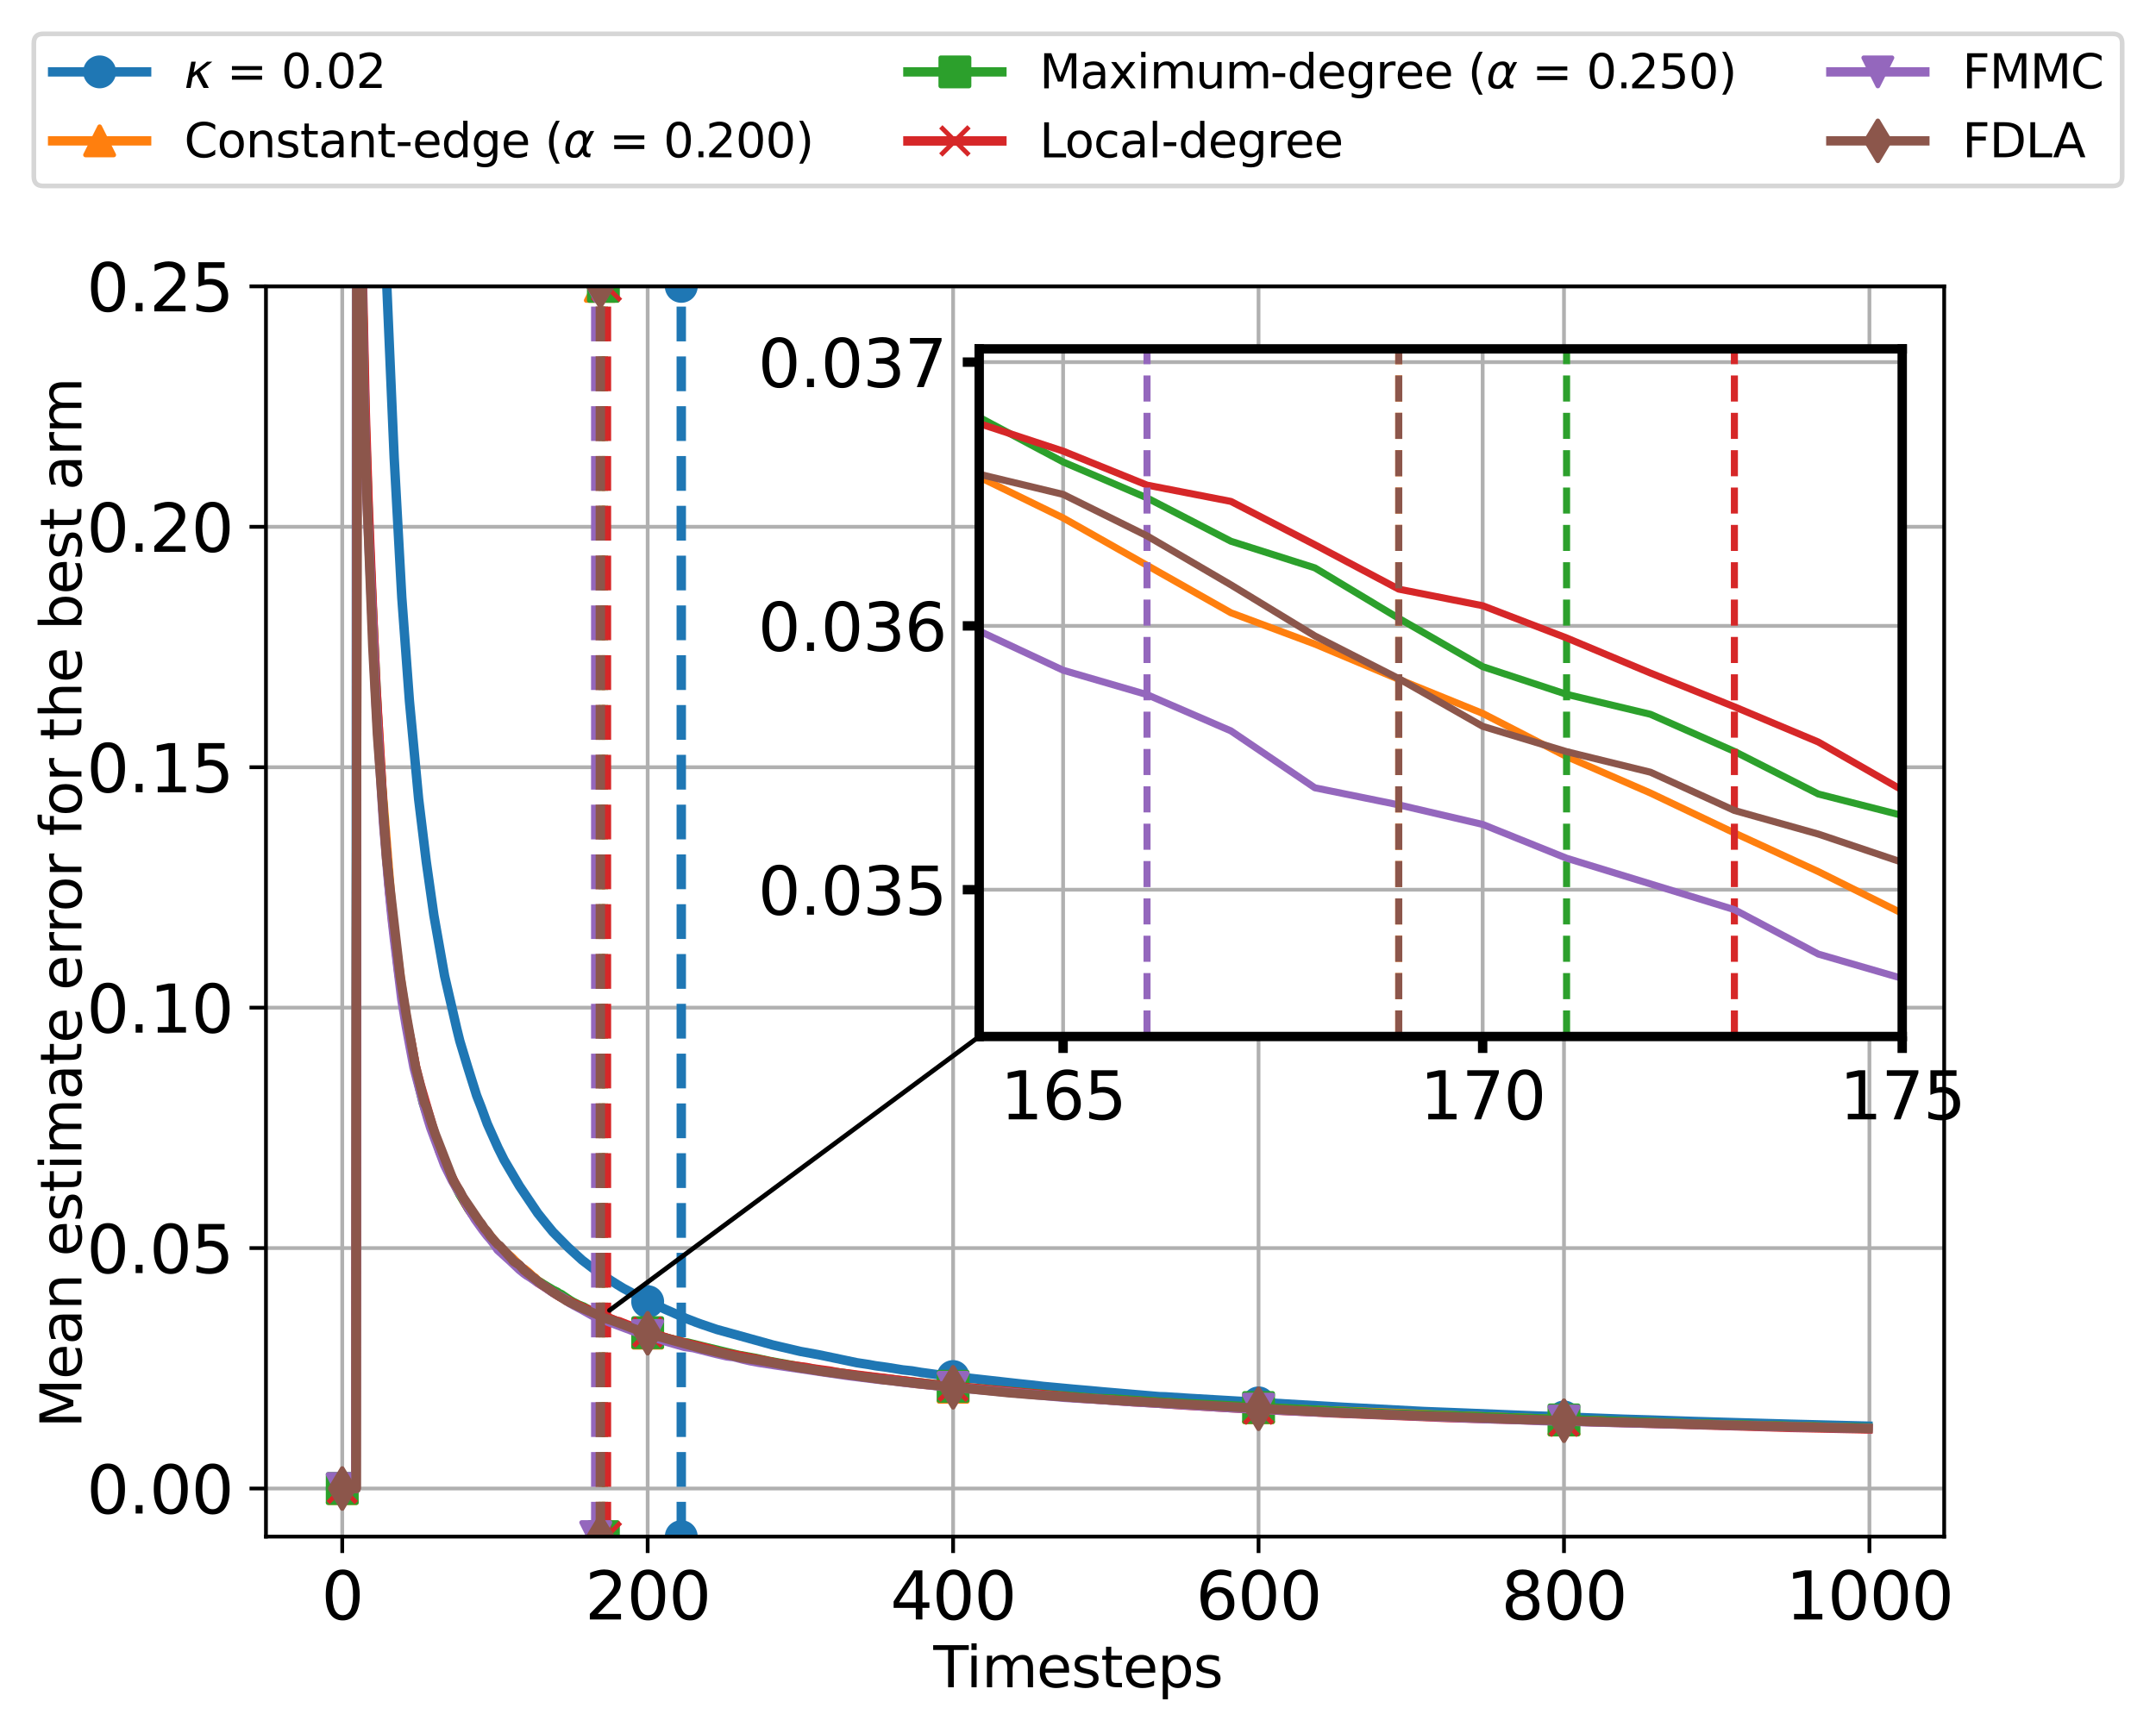 <?xml version="1.0" encoding="utf-8" standalone="no"?>
<!DOCTYPE svg PUBLIC "-//W3C//DTD SVG 1.1//EN"
  "http://www.w3.org/Graphics/SVG/1.1/DTD/svg11.dtd">
<svg xmlns:xlink="http://www.w3.org/1999/xlink" width="458.791pt" height="368.824pt" viewBox="0 0 458.791 368.824" xmlns="http://www.w3.org/2000/svg" version="1.1">
 <defs>
  <style type="text/css">*{stroke-linejoin: round; stroke-linecap: butt}</style>
 </defs>
 <g id="figure_1">
  <g id="patch_1">
   <path d="M 0 368.824 
L 458.791 368.824 
L 458.791 0 
L 0 0 
z
" style="fill: #ffffff"/>
  </g>
  <g id="axes_1">
   <g id="patch_2">
    <path d="M 56.595 327.064 
L 413.715 327.064 
L 413.715 60.952 
L 56.595 60.952 
z
" style="fill: #ffffff"/>
   </g>
   <g id="PolyCollection_1">
    <path d="M 126.125 278.908 
L 126.125 281.576 
L 129.699 281.576 
L 129.699 278.908 
L 129.699 278.908 
L 126.125 278.908 
z
" clip-path="url(#p3cafb39614)" style="fill-opacity: 0.2"/>
   </g>
   <g id="matplotlib.axis_1">
    <g id="xtick_1">
     <g id="line2d_1">
      <path d="M 72.828 327.064 
L 72.828 60.952 
" clip-path="url(#p3cafb39614)" style="fill: none; stroke: #b0b0b0; stroke-width: 0.8; stroke-linecap: square"/>
     </g>
     <g id="line2d_2">
      <defs>
       <path id="m0d58d4e526" d="M 0 0 
L 0 3.5 
" style="stroke: #000000; stroke-width: 0.8"/>
      </defs>
      <g>
       <use xlink:href="#m0d58d4e526" x="72.828" y="327.064" style="stroke: #000000; stroke-width: 0.8"/>
      </g>
     </g>
     <g id="text_1">
      <!-- 0 -->
      <g transform="translate(68.374 344.702) scale(0.14 -0.14)">
       <defs>
        <path id="DejaVuSans-30" d="M 2034 4250 
Q 1547 4250 1301 3770 
Q 1056 3291 1056 2328 
Q 1056 1369 1301 889 
Q 1547 409 2034 409 
Q 2525 409 2770 889 
Q 3016 1369 3016 2328 
Q 3016 3291 2770 3770 
Q 2525 4250 2034 4250 
z
M 2034 4750 
Q 2819 4750 3233 4129 
Q 3647 3509 3647 2328 
Q 3647 1150 3233 529 
Q 2819 -91 2034 -91 
Q 1250 -91 836 529 
Q 422 1150 422 2328 
Q 422 3509 836 4129 
Q 1250 4750 2034 4750 
z
" transform="scale(0.016)"/>
       </defs>
       <use xlink:href="#DejaVuSans-30"/>
      </g>
     </g>
    </g>
    <g id="xtick_2">
     <g id="line2d_3">
      <path d="M 137.824 327.064 
L 137.824 60.952 
" clip-path="url(#p3cafb39614)" style="fill: none; stroke: #b0b0b0; stroke-width: 0.8; stroke-linecap: square"/>
     </g>
     <g id="line2d_4">
      <g>
       <use xlink:href="#m0d58d4e526" x="137.824" y="327.064" style="stroke: #000000; stroke-width: 0.8"/>
      </g>
     </g>
     <g id="text_2">
      <!-- 200 -->
      <g transform="translate(124.463 344.702) scale(0.14 -0.14)">
       <defs>
        <path id="DejaVuSans-32" d="M 1228 531 
L 3431 531 
L 3431 0 
L 469 0 
L 469 531 
Q 828 903 1448 1529 
Q 2069 2156 2228 2338 
Q 2531 2678 2651 2914 
Q 2772 3150 2772 3378 
Q 2772 3750 2511 3984 
Q 2250 4219 1831 4219 
Q 1534 4219 1204 4116 
Q 875 4013 500 3803 
L 500 4441 
Q 881 4594 1212 4672 
Q 1544 4750 1819 4750 
Q 2544 4750 2975 4387 
Q 3406 4025 3406 3419 
Q 3406 3131 3298 2873 
Q 3191 2616 2906 2266 
Q 2828 2175 2409 1742 
Q 1991 1309 1228 531 
z
" transform="scale(0.016)"/>
       </defs>
       <use xlink:href="#DejaVuSans-32"/>
       <use xlink:href="#DejaVuSans-30" x="63.623"/>
       <use xlink:href="#DejaVuSans-30" x="127.246"/>
      </g>
     </g>
    </g>
    <g id="xtick_3">
     <g id="line2d_5">
      <path d="M 202.82 327.064 
L 202.82 60.952 
" clip-path="url(#p3cafb39614)" style="fill: none; stroke: #b0b0b0; stroke-width: 0.8; stroke-linecap: square"/>
     </g>
     <g id="line2d_6">
      <g>
       <use xlink:href="#m0d58d4e526" x="202.82" y="327.064" style="stroke: #000000; stroke-width: 0.8"/>
      </g>
     </g>
     <g id="text_3">
      <!-- 400 -->
      <g transform="translate(189.459 344.702) scale(0.14 -0.14)">
       <defs>
        <path id="DejaVuSans-34" d="M 2419 4116 
L 825 1625 
L 2419 1625 
L 2419 4116 
z
M 2253 4666 
L 3047 4666 
L 3047 1625 
L 3713 1625 
L 3713 1100 
L 3047 1100 
L 3047 0 
L 2419 0 
L 2419 1100 
L 313 1100 
L 313 1709 
L 2253 4666 
z
" transform="scale(0.016)"/>
       </defs>
       <use xlink:href="#DejaVuSans-34"/>
       <use xlink:href="#DejaVuSans-30" x="63.623"/>
       <use xlink:href="#DejaVuSans-30" x="127.246"/>
      </g>
     </g>
    </g>
    <g id="xtick_4">
     <g id="line2d_7">
      <path d="M 267.816 327.064 
L 267.816 60.952 
" clip-path="url(#p3cafb39614)" style="fill: none; stroke: #b0b0b0; stroke-width: 0.8; stroke-linecap: square"/>
     </g>
     <g id="line2d_8">
      <g>
       <use xlink:href="#m0d58d4e526" x="267.816" y="327.064" style="stroke: #000000; stroke-width: 0.8"/>
      </g>
     </g>
     <g id="text_4">
      <!-- 600 -->
      <g transform="translate(254.455 344.702) scale(0.14 -0.14)">
       <defs>
        <path id="DejaVuSans-36" d="M 2113 2584 
Q 1688 2584 1439 2293 
Q 1191 2003 1191 1497 
Q 1191 994 1439 701 
Q 1688 409 2113 409 
Q 2538 409 2786 701 
Q 3034 994 3034 1497 
Q 3034 2003 2786 2293 
Q 2538 2584 2113 2584 
z
M 3366 4563 
L 3366 3988 
Q 3128 4100 2886 4159 
Q 2644 4219 2406 4219 
Q 1781 4219 1451 3797 
Q 1122 3375 1075 2522 
Q 1259 2794 1537 2939 
Q 1816 3084 2150 3084 
Q 2853 3084 3261 2657 
Q 3669 2231 3669 1497 
Q 3669 778 3244 343 
Q 2819 -91 2113 -91 
Q 1303 -91 875 529 
Q 447 1150 447 2328 
Q 447 3434 972 4092 
Q 1497 4750 2381 4750 
Q 2619 4750 2861 4703 
Q 3103 4656 3366 4563 
z
" transform="scale(0.016)"/>
       </defs>
       <use xlink:href="#DejaVuSans-36"/>
       <use xlink:href="#DejaVuSans-30" x="63.623"/>
       <use xlink:href="#DejaVuSans-30" x="127.246"/>
      </g>
     </g>
    </g>
    <g id="xtick_5">
     <g id="line2d_9">
      <path d="M 332.812 327.064 
L 332.812 60.952 
" clip-path="url(#p3cafb39614)" style="fill: none; stroke: #b0b0b0; stroke-width: 0.8; stroke-linecap: square"/>
     </g>
     <g id="line2d_10">
      <g>
       <use xlink:href="#m0d58d4e526" x="332.812" y="327.064" style="stroke: #000000; stroke-width: 0.8"/>
      </g>
     </g>
     <g id="text_5">
      <!-- 800 -->
      <g transform="translate(319.45 344.702) scale(0.14 -0.14)">
       <defs>
        <path id="DejaVuSans-38" d="M 2034 2216 
Q 1584 2216 1326 1975 
Q 1069 1734 1069 1313 
Q 1069 891 1326 650 
Q 1584 409 2034 409 
Q 2484 409 2743 651 
Q 3003 894 3003 1313 
Q 3003 1734 2745 1975 
Q 2488 2216 2034 2216 
z
M 1403 2484 
Q 997 2584 770 2862 
Q 544 3141 544 3541 
Q 544 4100 942 4425 
Q 1341 4750 2034 4750 
Q 2731 4750 3128 4425 
Q 3525 4100 3525 3541 
Q 3525 3141 3298 2862 
Q 3072 2584 2669 2484 
Q 3125 2378 3379 2068 
Q 3634 1759 3634 1313 
Q 3634 634 3220 271 
Q 2806 -91 2034 -91 
Q 1263 -91 848 271 
Q 434 634 434 1313 
Q 434 1759 690 2068 
Q 947 2378 1403 2484 
z
M 1172 3481 
Q 1172 3119 1398 2916 
Q 1625 2713 2034 2713 
Q 2441 2713 2670 2916 
Q 2900 3119 2900 3481 
Q 2900 3844 2670 4047 
Q 2441 4250 2034 4250 
Q 1625 4250 1398 4047 
Q 1172 3844 1172 3481 
z
" transform="scale(0.016)"/>
       </defs>
       <use xlink:href="#DejaVuSans-38"/>
       <use xlink:href="#DejaVuSans-30" x="63.623"/>
       <use xlink:href="#DejaVuSans-30" x="127.246"/>
      </g>
     </g>
    </g>
    <g id="xtick_6">
     <g id="line2d_11">
      <path d="M 397.808 327.064 
L 397.808 60.952 
" clip-path="url(#p3cafb39614)" style="fill: none; stroke: #b0b0b0; stroke-width: 0.8; stroke-linecap: square"/>
     </g>
     <g id="line2d_12">
      <g>
       <use xlink:href="#m0d58d4e526" x="397.808" y="327.064" style="stroke: #000000; stroke-width: 0.8"/>
      </g>
     </g>
     <g id="text_6">
      <!-- 1000 -->
      <g transform="translate(379.993 344.702) scale(0.14 -0.14)">
       <defs>
        <path id="DejaVuSans-31" d="M 794 531 
L 1825 531 
L 1825 4091 
L 703 3866 
L 703 4441 
L 1819 4666 
L 2450 4666 
L 2450 531 
L 3481 531 
L 3481 0 
L 794 0 
L 794 531 
z
" transform="scale(0.016)"/>
       </defs>
       <use xlink:href="#DejaVuSans-31"/>
       <use xlink:href="#DejaVuSans-30" x="63.623"/>
       <use xlink:href="#DejaVuSans-30" x="127.246"/>
       <use xlink:href="#DejaVuSans-30" x="190.869"/>
      </g>
     </g>
    </g>
   </g>
   <g id="matplotlib.axis_2">
    <g id="ytick_1">
     <g id="line2d_13">
      <path d="M 56.595 316.829 
L 413.715 316.829 
" clip-path="url(#p3cafb39614)" style="fill: none; stroke: #b0b0b0; stroke-width: 0.8; stroke-linecap: square"/>
     </g>
     <g id="line2d_14">
      <defs>
       <path id="md9b256f165" d="M 0 0 
L -3.5 0 
" style="stroke: #000000; stroke-width: 0.8"/>
      </defs>
      <g>
       <use xlink:href="#md9b256f165" x="56.595" y="316.829" style="stroke: #000000; stroke-width: 0.8"/>
      </g>
     </g>
     <g id="text_7">
      <!-- 0.00 -->
      <g transform="translate(18.423 322.148) scale(0.14 -0.14)">
       <defs>
        <path id="DejaVuSans-2e" d="M 684 794 
L 1344 794 
L 1344 0 
L 684 0 
L 684 794 
z
" transform="scale(0.016)"/>
       </defs>
       <use xlink:href="#DejaVuSans-30"/>
       <use xlink:href="#DejaVuSans-2e" x="63.623"/>
       <use xlink:href="#DejaVuSans-30" x="95.41"/>
       <use xlink:href="#DejaVuSans-30" x="159.033"/>
      </g>
     </g>
    </g>
    <g id="ytick_2">
     <g id="line2d_15">
      <path d="M 56.595 265.654 
L 413.715 265.654 
" clip-path="url(#p3cafb39614)" style="fill: none; stroke: #b0b0b0; stroke-width: 0.8; stroke-linecap: square"/>
     </g>
     <g id="line2d_16">
      <g>
       <use xlink:href="#md9b256f165" x="56.595" y="265.654" style="stroke: #000000; stroke-width: 0.8"/>
      </g>
     </g>
     <g id="text_8">
      <!-- 0.05 -->
      <g transform="translate(18.423 270.972) scale(0.14 -0.14)">
       <defs>
        <path id="DejaVuSans-35" d="M 691 4666 
L 3169 4666 
L 3169 4134 
L 1269 4134 
L 1269 2991 
Q 1406 3038 1543 3061 
Q 1681 3084 1819 3084 
Q 2600 3084 3056 2656 
Q 3513 2228 3513 1497 
Q 3513 744 3044 326 
Q 2575 -91 1722 -91 
Q 1428 -91 1123 -41 
Q 819 9 494 109 
L 494 744 
Q 775 591 1075 516 
Q 1375 441 1709 441 
Q 2250 441 2565 725 
Q 2881 1009 2881 1497 
Q 2881 1984 2565 2268 
Q 2250 2553 1709 2553 
Q 1456 2553 1204 2497 
Q 953 2441 691 2322 
L 691 4666 
z
" transform="scale(0.016)"/>
       </defs>
       <use xlink:href="#DejaVuSans-30"/>
       <use xlink:href="#DejaVuSans-2e" x="63.623"/>
       <use xlink:href="#DejaVuSans-30" x="95.41"/>
       <use xlink:href="#DejaVuSans-35" x="159.033"/>
      </g>
     </g>
    </g>
    <g id="ytick_3">
     <g id="line2d_17">
      <path d="M 56.595 214.478 
L 413.715 214.478 
" clip-path="url(#p3cafb39614)" style="fill: none; stroke: #b0b0b0; stroke-width: 0.8; stroke-linecap: square"/>
     </g>
     <g id="line2d_18">
      <g>
       <use xlink:href="#md9b256f165" x="56.595" y="214.478" style="stroke: #000000; stroke-width: 0.8"/>
      </g>
     </g>
     <g id="text_9">
      <!-- 0.10 -->
      <g transform="translate(18.423 219.797) scale(0.14 -0.14)">
       <use xlink:href="#DejaVuSans-30"/>
       <use xlink:href="#DejaVuSans-2e" x="63.623"/>
       <use xlink:href="#DejaVuSans-31" x="95.41"/>
       <use xlink:href="#DejaVuSans-30" x="159.033"/>
      </g>
     </g>
    </g>
    <g id="ytick_4">
     <g id="line2d_19">
      <path d="M 56.595 163.303 
L 413.715 163.303 
" clip-path="url(#p3cafb39614)" style="fill: none; stroke: #b0b0b0; stroke-width: 0.8; stroke-linecap: square"/>
     </g>
     <g id="line2d_20">
      <g>
       <use xlink:href="#md9b256f165" x="56.595" y="163.303" style="stroke: #000000; stroke-width: 0.8"/>
      </g>
     </g>
     <g id="text_10">
      <!-- 0.15 -->
      <g transform="translate(18.423 168.622) scale(0.14 -0.14)">
       <use xlink:href="#DejaVuSans-30"/>
       <use xlink:href="#DejaVuSans-2e" x="63.623"/>
       <use xlink:href="#DejaVuSans-31" x="95.41"/>
       <use xlink:href="#DejaVuSans-35" x="159.033"/>
      </g>
     </g>
    </g>
    <g id="ytick_5">
     <g id="line2d_21">
      <path d="M 56.595 112.127 
L 413.715 112.127 
" clip-path="url(#p3cafb39614)" style="fill: none; stroke: #b0b0b0; stroke-width: 0.8; stroke-linecap: square"/>
     </g>
     <g id="line2d_22">
      <g>
       <use xlink:href="#md9b256f165" x="56.595" y="112.127" style="stroke: #000000; stroke-width: 0.8"/>
      </g>
     </g>
     <g id="text_11">
      <!-- 0.20 -->
      <g transform="translate(18.423 117.446) scale(0.14 -0.14)">
       <use xlink:href="#DejaVuSans-30"/>
       <use xlink:href="#DejaVuSans-2e" x="63.623"/>
       <use xlink:href="#DejaVuSans-32" x="95.41"/>
       <use xlink:href="#DejaVuSans-30" x="159.033"/>
      </g>
     </g>
    </g>
    <g id="ytick_6">
     <g id="line2d_23">
      <path d="M 56.595 60.952 
L 413.715 60.952 
" clip-path="url(#p3cafb39614)" style="fill: none; stroke: #b0b0b0; stroke-width: 0.8; stroke-linecap: square"/>
     </g>
     <g id="line2d_24">
      <g>
       <use xlink:href="#md9b256f165" x="56.595" y="60.952" style="stroke: #000000; stroke-width: 0.8"/>
      </g>
     </g>
     <g id="text_12">
      <!-- 0.25 -->
      <g transform="translate(18.423 66.271) scale(0.14 -0.14)">
       <use xlink:href="#DejaVuSans-30"/>
       <use xlink:href="#DejaVuSans-2e" x="63.623"/>
       <use xlink:href="#DejaVuSans-32" x="95.41"/>
       <use xlink:href="#DejaVuSans-35" x="159.033"/>
      </g>
     </g>
    </g>
   </g>
   <g id="line2d_25">
    <path d="M 72.828 316.829 
L 75.753 316.829 
L 75.894 -1 
M 80.377 -1 
L 80.953 20.346 
L 82.252 59.44 
L 83.877 97.354 
L 85.502 127.185 
L 87.127 149.236 
L 89.077 170.017 
L 90.702 183.366 
L 92.327 194.822 
L 94.602 207.694 
L 97.202 218.974 
L 97.851 221.593 
L 99.476 226.975 
L 101.426 233.179 
L 102.401 235.678 
L 103.701 239.219 
L 105.976 244.294 
L 106.626 245.592 
L 107.276 246.906 
L 110.526 252.428 
L 114.425 258.223 
L 116.05 260.259 
L 117.675 262.238 
L 120.925 265.525 
L 123.85 268.194 
L 126.45 270.178 
L 127.425 270.98 
L 128.725 271.76 
L 131.324 273.408 
L 132.624 274.198 
L 135.224 275.598 
L 135.874 276.008 
L 139.774 277.834 
L 141.399 278.61 
L 145.948 280.609 
L 146.598 280.862 
L 148.223 281.492 
L 149.198 281.843 
L 152.448 282.95 
L 164.472 286.283 
L 170.322 287.649 
L 174.222 288.357 
L 182.346 290.058 
L 184.946 290.45 
L 186.246 290.691 
L 188.846 291.051 
L 192.096 291.578 
L 194.045 291.783 
L 195.995 292.114 
L 197.945 292.378 
L 199.245 292.555 
L 216.794 294.519 
L 219.394 294.79 
L 221.994 295.094 
L 224.593 295.33 
L 228.493 295.695 
L 232.068 296.002 
L 234.668 296.245 
L 246.692 297.269 
L 247.992 297.304 
L 252.867 297.619 
L 285.69 299.527 
L 302.914 300.43 
L 311.688 300.767 
L 319.812 301.095 
L 327.287 301.395 
L 329.562 301.466 
L 345.486 302.072 
L 351.335 302.244 
L 360.435 302.547 
L 364.335 302.664 
L 374.409 302.951 
L 380.909 303.131 
L 397.483 303.551 
L 397.483 303.551 
" clip-path="url(#p3cafb39614)" style="fill: none; stroke: #1f77b4; stroke-width: 2; stroke-linecap: square"/>
    <defs>
     <path id="m6a00f3fc86" d="M 0 3 
C 0.796 3 1.559 2.684 2.121 2.121 
C 2.684 1.559 3 0.796 3 0 
C 3 -0.796 2.684 -1.559 2.121 -2.121 
C 1.559 -2.684 0.796 -3 0 -3 
C -0.796 -3 -1.559 -2.684 -2.121 -2.121 
C -2.684 -1.559 -3 -0.796 -3 0 
C -3 0.796 -2.684 1.559 -2.121 2.121 
C -1.559 2.684 -0.796 3 0 3 
z
" style="stroke: #1f77b4"/>
    </defs>
    <g clip-path="url(#p3cafb39614)">
     <use xlink:href="#m6a00f3fc86" x="72.828" y="316.829" style="fill: #1f77b4; stroke: #1f77b4"/>
     <use xlink:href="#m6a00f3fc86" x="137.824" y="277.057" style="fill: #1f77b4; stroke: #1f77b4"/>
     <use xlink:href="#m6a00f3fc86" x="202.82" y="292.997" style="fill: #1f77b4; stroke: #1f77b4"/>
     <use xlink:href="#m6a00f3fc86" x="267.816" y="298.601" style="fill: #1f77b4; stroke: #1f77b4"/>
     <use xlink:href="#m6a00f3fc86" x="332.812" y="301.6" style="fill: #1f77b4; stroke: #1f77b4"/>
    </g>
   </g>
   <g id="line2d_26">
    <path d="M 144.973 327.064 
L 144.973 60.952 
" clip-path="url(#p3cafb39614)" style="fill: none; stroke-dasharray: 7.4,3.2; stroke-dashoffset: 0; stroke: #1f77b4; stroke-width: 2"/>
    <g clip-path="url(#p3cafb39614)">
     <use xlink:href="#m6a00f3fc86" x="144.973" y="327.064" style="fill: #1f77b4; stroke: #1f77b4"/>
     <use xlink:href="#m6a00f3fc86" x="144.973" y="60.952" style="fill: #1f77b4; stroke: #1f77b4"/>
    </g>
   </g>
   <g id="line2d_27">
    <path d="M 72.828 316.829 
L 75.753 316.829 
L 76.039 -1 
M 76.309 -1 
L 76.403 16.235 
L 77.053 60.646 
L 77.703 90.903 
L 78.353 109.782 
L 79.978 146.984 
L 80.628 156.679 
L 81.278 167.787 
L 83.552 196.067 
L 85.502 210.505 
L 86.802 218.73 
L 87.452 221.882 
L 88.752 229.025 
L 89.402 231.889 
L 91.027 237.544 
L 91.677 238.991 
L 92.002 239.898 
L 92.652 242.289 
L 93.952 245.657 
L 95.902 250.303 
L 97.526 253.495 
L 99.801 257.34 
L 102.726 261.265 
L 104.026 262.719 
L 105.976 265.101 
L 107.276 266.296 
L 107.926 266.865 
L 108.901 267.739 
L 111.176 270.001 
L 111.501 270.103 
L 112.476 270.896 
L 113.45 271.808 
L 113.775 271.978 
L 114.425 272.655 
L 115.075 273.044 
L 117.025 274.611 
L 117.675 274.946 
L 118 275.103 
L 118.325 275.443 
L 119.3 276.039 
L 120.275 276.558 
L 120.6 276.656 
L 121.25 277.023 
L 122.225 277.464 
L 122.875 277.848 
L 125.8 279.27 
L 126.775 279.748 
L 127.75 280.19 
L 130.024 281.214 
L 131.649 281.937 
L 134.249 282.66 
L 135.874 283.156 
L 136.524 283.313 
L 137.824 283.759 
L 138.474 283.901 
L 146.923 286.279 
L 147.898 286.538 
L 148.548 286.731 
L 149.848 287.019 
L 153.423 287.781 
L 155.373 288.264 
L 156.673 288.451 
L 160.897 289.277 
L 163.822 289.886 
L 174.547 291.818 
L 178.771 292.351 
L 195.02 294.507 
L 196.645 294.66 
L 223.294 296.961 
L 226.543 297.211 
L 229.143 297.428 
L 230.768 297.526 
L 232.718 297.683 
L 236.943 297.923 
L 245.717 298.443 
L 247.342 298.508 
L 256.766 299.153 
L 261.316 299.338 
L 264.566 299.54 
L 268.791 299.704 
L 271.716 299.845 
L 303.239 301.112 
L 306.813 301.253 
L 346.461 302.682 
L 355.885 302.976 
L 360.11 303.109 
L 369.209 303.358 
L 375.384 303.484 
L 383.183 303.674 
L 395.533 304.006 
L 397.483 304.077 
L 397.483 304.077 
" clip-path="url(#p3cafb39614)" style="fill: none; stroke: #ff7f0e; stroke-width: 2; stroke-linecap: square"/>
    <defs>
     <path id="m5aacae8687" d="M 0 -3 
L -3 3 
L 3 3 
z
" style="stroke: #ff7f0e; stroke-linejoin: miter"/>
    </defs>
    <g clip-path="url(#p3cafb39614)">
     <use xlink:href="#m5aacae8687" x="72.828" y="316.829" style="fill: #ff7f0e; stroke: #ff7f0e; stroke-linejoin: miter"/>
     <use xlink:href="#m5aacae8687" x="137.824" y="283.759" style="fill: #ff7f0e; stroke: #ff7f0e; stroke-linejoin: miter"/>
     <use xlink:href="#m5aacae8687" x="202.82" y="295.281" style="fill: #ff7f0e; stroke: #ff7f0e; stroke-linejoin: miter"/>
     <use xlink:href="#m5aacae8687" x="267.816" y="299.651" style="fill: #ff7f0e; stroke: #ff7f0e; stroke-linejoin: miter"/>
     <use xlink:href="#m5aacae8687" x="332.812" y="302.261" style="fill: #ff7f0e; stroke: #ff7f0e; stroke-linejoin: miter"/>
    </g>
   </g>
   <g id="line2d_28">
    <path d="M 127.75 327.064 
L 127.75 60.952 
" clip-path="url(#p3cafb39614)" style="fill: none; stroke-dasharray: 7.4,3.2; stroke-dashoffset: 0; stroke: #ff7f0e; stroke-width: 2"/>
    <g clip-path="url(#p3cafb39614)">
     <use xlink:href="#m5aacae8687" x="127.75" y="327.064" style="fill: #ff7f0e; stroke: #ff7f0e; stroke-linejoin: miter"/>
     <use xlink:href="#m5aacae8687" x="127.75" y="60.952" style="fill: #ff7f0e; stroke: #ff7f0e; stroke-linejoin: miter"/>
    </g>
   </g>
   <g id="line2d_29">
    <path d="M 72.828 316.829 
L 75.753 316.829 
L 76.033 -1 
M 76.359 -1 
L 76.403 6.855 
L 77.053 61.237 
L 77.703 89.692 
L 78.678 118.106 
L 80.628 158.882 
L 81.927 177.886 
L 82.902 189.394 
L 84.527 203.851 
L 85.502 211.32 
L 86.477 217.576 
L 87.127 220.983 
L 87.777 224.725 
L 88.427 227.872 
L 90.052 234.714 
L 91.027 237.584 
L 91.677 239.401 
L 93.627 245.034 
L 94.927 247.789 
L 95.902 250.123 
L 97.851 254.183 
L 99.801 257.414 
L 104.026 263.126 
L 105.976 265.394 
L 106.951 266.468 
L 110.526 269.702 
L 113.126 271.818 
L 113.775 272.299 
L 117.675 274.618 
L 118.65 275.091 
L 118.975 275.385 
L 119.3 275.456 
L 121.25 276.764 
L 121.9 277.154 
L 123.2 277.821 
L 124.175 278.193 
L 125.8 279.102 
L 126.45 279.347 
L 130.674 281.048 
L 131.974 281.517 
L 133.274 282.091 
L 134.249 282.465 
L 135.224 282.788 
L 136.199 283.128 
L 138.149 283.709 
L 138.799 283.946 
L 139.449 284.191 
L 145.623 285.809 
L 146.273 285.848 
L 149.198 286.563 
L 156.998 288.444 
L 160.573 289.086 
L 163.822 289.784 
L 169.672 290.844 
L 171.622 291.178 
L 175.197 291.789 
L 178.771 292.235 
L 182.346 292.778 
L 187.221 293.366 
L 188.196 293.449 
L 193.72 294.104 
L 201.52 294.955 
L 204.445 295.252 
L 206.72 295.457 
L 208.02 295.535 
L 211.919 295.878 
L 225.243 297.054 
L 227.193 297.163 
L 233.043 297.643 
L 237.268 297.79 
L 240.192 298.002 
L 246.367 298.394 
L 251.242 298.686 
L 294.789 300.905 
L 360.435 303.064 
L 386.758 303.718 
L 397.483 303.921 
L 397.483 303.921 
" clip-path="url(#p3cafb39614)" style="fill: none; stroke: #2ca02c; stroke-width: 2; stroke-linecap: square"/>
    <defs>
     <path id="mda84a28b0f" d="M -3 3 
L 3 3 
L 3 -3 
L -3 -3 
z
" style="stroke: #2ca02c; stroke-linejoin: miter"/>
    </defs>
    <g clip-path="url(#p3cafb39614)">
     <use xlink:href="#mda84a28b0f" x="72.828" y="316.829" style="fill: #2ca02c; stroke: #2ca02c; stroke-linejoin: miter"/>
     <use xlink:href="#mda84a28b0f" x="137.824" y="283.656" style="fill: #2ca02c; stroke: #2ca02c; stroke-linejoin: miter"/>
     <use xlink:href="#mda84a28b0f" x="202.82" y="295.067" style="fill: #2ca02c; stroke: #2ca02c; stroke-linejoin: miter"/>
     <use xlink:href="#mda84a28b0f" x="267.816" y="299.594" style="fill: #2ca02c; stroke: #2ca02c; stroke-linejoin: miter"/>
     <use xlink:href="#mda84a28b0f" x="332.812" y="302.228" style="fill: #2ca02c; stroke: #2ca02c; stroke-linejoin: miter"/>
    </g>
   </g>
   <g id="line2d_30">
    <path d="M 128.4 327.064 
L 128.4 60.952 
" clip-path="url(#p3cafb39614)" style="fill: none; stroke-dasharray: 7.4,3.2; stroke-dashoffset: 0; stroke: #2ca02c; stroke-width: 2"/>
    <g clip-path="url(#p3cafb39614)">
     <use xlink:href="#mda84a28b0f" x="128.4" y="327.064" style="fill: #2ca02c; stroke: #2ca02c; stroke-linejoin: miter"/>
     <use xlink:href="#mda84a28b0f" x="128.4" y="60.952" style="fill: #2ca02c; stroke: #2ca02c; stroke-linejoin: miter"/>
    </g>
   </g>
   <g id="line2d_31">
    <path d="M 72.828 316.829 
L 75.753 316.829 
L 76.031 -1 
M 76.383 -1 
L 76.403 2.508 
L 77.053 56.031 
L 77.703 86.82 
L 78.353 107.323 
L 79.328 131.118 
L 79.978 145.728 
L 81.602 173.68 
L 82.902 189.729 
L 84.852 206.879 
L 85.827 213.138 
L 86.802 218.678 
L 87.452 221.834 
L 88.427 227.038 
L 89.402 230.812 
L 93.627 245.206 
L 95.252 248.967 
L 95.902 250.107 
L 99.151 256.249 
L 100.451 258.349 
L 100.776 258.642 
L 102.076 260.606 
L 103.701 262.662 
L 104.351 263.463 
L 105.326 264.663 
L 105.976 265.29 
L 106.626 265.997 
L 107.276 266.647 
L 107.926 267.276 
L 108.251 267.478 
L 108.901 268.121 
L 109.551 268.735 
L 110.526 269.464 
L 110.851 269.674 
L 111.826 270.645 
L 112.801 271.437 
L 113.775 272.341 
L 114.425 272.933 
L 116.05 273.956 
L 118.65 275.685 
L 119.3 276.052 
L 120.925 276.842 
L 121.575 277.213 
L 123.2 277.929 
L 124.175 278.417 
L 125.15 278.76 
L 131.324 281.275 
L 131.649 281.279 
L 133.274 281.92 
L 137.499 283.432 
L 140.424 284.357 
L 142.374 284.976 
L 146.273 286.006 
L 149.848 286.847 
L 150.823 287.115 
L 153.098 287.796 
L 154.398 288.04 
L 164.147 289.919 
L 165.122 290.145 
L 168.047 290.627 
L 171.622 291.07 
L 172.922 291.337 
L 176.497 291.822 
L 178.446 292.194 
L 182.671 292.724 
L 197.945 294.604 
L 200.545 294.88 
L 230.118 297.597 
L 232.393 297.737 
L 234.343 297.873 
L 236.943 298.043 
L 241.167 298.371 
L 243.117 298.467 
L 246.042 298.641 
L 251.567 299.041 
L 254.492 299.205 
L 267.166 299.948 
L 268.791 299.998 
L 272.69 300.207 
L 278.215 300.453 
L 283.09 300.713 
L 298.364 301.331 
L 307.463 301.707 
L 380.584 303.819 
L 388.058 303.961 
L 392.933 304.063 
L 397.483 304.148 
L 397.483 304.148 
" clip-path="url(#p3cafb39614)" style="fill: none; stroke: #d62728; stroke-width: 2; stroke-linecap: square"/>
    <defs>
     <path id="mc0f7f91313" d="M -3 3 
L 3 -3 
M -3 -3 
L 3 3 
" style="stroke: #d62728"/>
    </defs>
    <g clip-path="url(#p3cafb39614)">
     <use xlink:href="#mc0f7f91313" x="72.828" y="316.829" style="fill: #d62728; stroke: #d62728"/>
     <use xlink:href="#mc0f7f91313" x="137.824" y="283.546" style="fill: #d62728; stroke: #d62728"/>
     <use xlink:href="#mc0f7f91313" x="202.82" y="295.084" style="fill: #d62728; stroke: #d62728"/>
     <use xlink:href="#mc0f7f91313" x="267.816" y="299.958" style="fill: #d62728; stroke: #d62728"/>
     <use xlink:href="#mc0f7f91313" x="332.812" y="302.524" style="fill: #d62728; stroke: #d62728"/>
    </g>
   </g>
   <g id="line2d_32">
    <path d="M 129.049 327.064 
L 129.049 60.952 
" clip-path="url(#p3cafb39614)" style="fill: none; stroke-dasharray: 7.4,3.2; stroke-dashoffset: 0; stroke: #d62728; stroke-width: 2"/>
    <g clip-path="url(#p3cafb39614)">
     <use xlink:href="#mc0f7f91313" x="129.049" y="327.064" style="fill: #d62728; stroke: #d62728"/>
     <use xlink:href="#mc0f7f91313" x="129.049" y="60.952" style="fill: #d62728; stroke: #d62728"/>
    </g>
   </g>
   <g id="line2d_33">
    <path d="M 72.828 316.829 
L 75.753 316.829 
L 76.039 -1 
M 76.302 -1 
L 76.403 18.563 
L 77.378 80.561 
L 78.028 104.946 
L 79.978 149.056 
L 81.602 175.184 
L 82.577 186.672 
L 83.227 193.635 
L 83.877 199.507 
L 85.502 212.731 
L 86.477 218.583 
L 87.127 222.097 
L 88.102 227.266 
L 90.377 235.84 
L 91.027 238.057 
L 91.677 240.13 
L 94.602 247.941 
L 96.227 251.222 
L 97.526 253.458 
L 98.501 254.896 
L 99.801 257.289 
L 101.101 259.478 
L 102.726 261.746 
L 103.701 263.009 
L 104.351 263.736 
L 105.001 264.568 
L 105.651 265.49 
L 105.976 265.966 
L 108.576 268.313 
L 110.526 270.168 
L 111.501 270.962 
L 112.151 271.431 
L 112.801 271.815 
L 114.425 272.93 
L 115.4 273.511 
L 117.675 275.093 
L 118.65 275.63 
L 119.625 276.148 
L 120.275 276.59 
L 121.25 277.29 
L 122.225 277.835 
L 123.85 278.692 
L 126.45 280.155 
L 127.1 280.39 
L 127.425 280.611 
L 128.725 280.983 
L 130.024 281.489 
L 134.899 283.312 
L 135.549 283.519 
L 136.849 283.991 
L 137.824 284.268 
L 138.799 284.55 
L 141.074 285.208 
L 141.724 285.454 
L 145.623 286.577 
L 147.573 286.863 
L 152.448 288.093 
L 154.723 288.62 
L 156.023 288.761 
L 157.323 289.079 
L 157.973 289.255 
L 159.598 289.629 
L 161.547 289.988 
L 164.797 290.488 
L 180.071 292.73 
L 181.371 292.901 
L 186.896 293.58 
L 189.171 293.79 
L 191.771 294.141 
L 196.32 294.636 
L 198.92 294.915 
L 204.445 295.44 
L 226.543 297.424 
L 228.818 297.568 
L 234.018 297.869 
L 238.568 298.201 
L 241.492 298.384 
L 261.641 299.62 
L 277.89 300.431 
L 310.388 301.738 
L 316.238 301.978 
L 321.112 302.09 
L 327.937 302.374 
L 334.762 302.517 
L 337.686 302.63 
L 343.536 302.776 
L 371.159 303.442 
L 382.209 303.726 
L 385.133 303.784 
L 397.483 304.04 
L 397.483 304.04 
" clip-path="url(#p3cafb39614)" style="fill: none; stroke: #9467bd; stroke-width: 2; stroke-linecap: square"/>
    <defs>
     <path id="m7a1907acb3" d="M -0 3 
L 3 -3 
L -3 -3 
z
" style="stroke: #9467bd; stroke-linejoin: miter"/>
    </defs>
    <g clip-path="url(#p3cafb39614)">
     <use xlink:href="#m7a1907acb3" x="72.828" y="316.829" style="fill: #9467bd; stroke: #9467bd; stroke-linejoin: miter"/>
     <use xlink:href="#m7a1907acb3" x="137.824" y="284.268" style="fill: #9467bd; stroke: #9467bd; stroke-linejoin: miter"/>
     <use xlink:href="#m7a1907acb3" x="202.82" y="295.292" style="fill: #9467bd; stroke: #9467bd; stroke-linejoin: miter"/>
     <use xlink:href="#m7a1907acb3" x="267.816" y="299.937" style="fill: #9467bd; stroke: #9467bd; stroke-linejoin: miter"/>
     <use xlink:href="#m7a1907acb3" x="332.812" y="302.469" style="fill: #9467bd; stroke: #9467bd; stroke-linejoin: miter"/>
    </g>
   </g>
   <g id="line2d_34">
    <path d="M 126.775 327.064 
L 126.775 60.952 
" clip-path="url(#p3cafb39614)" style="fill: none; stroke-dasharray: 7.4,3.2; stroke-dashoffset: 0; stroke: #9467bd; stroke-width: 2"/>
    <g clip-path="url(#p3cafb39614)">
     <use xlink:href="#m7a1907acb3" x="126.775" y="327.064" style="fill: #9467bd; stroke: #9467bd; stroke-linejoin: miter"/>
     <use xlink:href="#m7a1907acb3" x="126.775" y="60.952" style="fill: #9467bd; stroke: #9467bd; stroke-linejoin: miter"/>
    </g>
   </g>
   <g id="line2d_35">
    <path d="M 72.828 316.829 
L 75.753 316.829 
L 76.036 -1 
M 76.314 -1 
L 76.403 16.732 
L 77.378 82.492 
L 78.028 104.394 
L 79.328 137.741 
L 80.303 156.235 
L 82.252 182.617 
L 85.177 207.928 
L 86.477 216.127 
L 88.427 227.096 
L 90.377 234.829 
L 90.702 235.472 
L 92.002 239.593 
L 92.652 241.471 
L 93.302 243.119 
L 96.552 251.488 
L 97.851 253.542 
L 98.501 254.791 
L 102.076 260.049 
L 102.401 260.422 
L 103.051 261.426 
L 103.701 262.156 
L 104.351 263.111 
L 105.001 263.866 
L 105.976 264.942 
L 106.301 265.12 
L 108.901 267.957 
L 109.226 268.417 
L 110.526 269.26 
L 111.501 270.346 
L 115.4 273.466 
L 116.375 274.093 
L 117.675 275.033 
L 120.6 276.901 
L 121.9 277.523 
L 123.2 278.138 
L 123.85 278.432 
L 124.5 278.713 
L 125.475 279.123 
L 127.1 279.823 
L 128.075 280.372 
L 130.674 281.224 
L 131.974 281.716 
L 135.874 283.176 
L 137.174 283.512 
L 138.799 284.106 
L 149.523 287.083 
L 157.648 288.993 
L 160.897 289.475 
L 162.847 289.801 
L 169.997 291.123 
L 171.947 291.392 
L 175.197 291.934 
L 177.146 292.193 
L 180.721 292.669 
L 182.021 292.819 
L 183.321 293.035 
L 185.921 293.376 
L 188.196 293.706 
L 199.57 294.938 
L 200.87 295.055 
L 214.844 296.468 
L 219.394 296.829 
L 221.019 296.945 
L 225.243 297.216 
L 227.518 297.379 
L 237.268 298.057 
L 239.218 298.158 
L 278.215 300.36 
L 281.79 300.542 
L 283.415 300.619 
L 285.365 300.704 
L 291.214 300.952 
L 302.589 301.361 
L 311.688 301.669 
L 322.412 302.088 
L 341.586 302.661 
L 347.111 302.783 
L 360.11 303.151 
L 387.733 303.829 
L 392.608 303.942 
L 397.483 304.038 
L 397.483 304.038 
" clip-path="url(#p3cafb39614)" style="fill: none; stroke: #8c564b; stroke-width: 2; stroke-linecap: square"/>
    <defs>
     <path id="mf799f7d356" d="M -0 4.243 
L 2.546 0 
L 0 -4.243 
L -2.546 -0 
z
" style="stroke: #8c564b; stroke-linejoin: miter"/>
    </defs>
    <g clip-path="url(#p3cafb39614)">
     <use xlink:href="#mf799f7d356" x="72.828" y="316.829" style="fill: #8c564b; stroke: #8c564b; stroke-linejoin: miter"/>
     <use xlink:href="#mf799f7d356" x="137.824" y="283.782" style="fill: #8c564b; stroke: #8c564b; stroke-linejoin: miter"/>
     <use xlink:href="#mf799f7d356" x="202.82" y="295.289" style="fill: #8c564b; stroke: #8c564b; stroke-linejoin: miter"/>
     <use xlink:href="#mf799f7d356" x="267.816" y="299.855" style="fill: #8c564b; stroke: #8c564b; stroke-linejoin: miter"/>
     <use xlink:href="#mf799f7d356" x="332.812" y="302.397" style="fill: #8c564b; stroke: #8c564b; stroke-linejoin: miter"/>
    </g>
   </g>
   <g id="line2d_36">
    <path d="M 127.75 327.064 
L 127.75 60.952 
" clip-path="url(#p3cafb39614)" style="fill: none; stroke-dasharray: 7.4,3.2; stroke-dashoffset: 0; stroke: #8c564b; stroke-width: 2"/>
    <g clip-path="url(#p3cafb39614)">
     <use xlink:href="#mf799f7d356" x="127.75" y="327.064" style="fill: #8c564b; stroke: #8c564b; stroke-linejoin: miter"/>
     <use xlink:href="#mf799f7d356" x="127.75" y="60.952" style="fill: #8c564b; stroke: #8c564b; stroke-linejoin: miter"/>
    </g>
   </g>
   <g id="patch_3">
    <path d="M 56.595 327.064 
L 56.595 60.952 
" style="fill: none; stroke: #000000; stroke-width: 0.8; stroke-linejoin: miter; stroke-linecap: square"/>
   </g>
   <g id="patch_4">
    <path d="M 413.715 327.064 
L 413.715 60.952 
" style="fill: none; stroke: #000000; stroke-width: 0.8; stroke-linejoin: miter; stroke-linecap: square"/>
   </g>
   <g id="patch_5">
    <path d="M 56.595 327.064 
L 413.715 327.064 
" style="fill: none; stroke: #000000; stroke-width: 0.8; stroke-linejoin: miter; stroke-linecap: square"/>
   </g>
   <g id="patch_6">
    <path d="M 56.595 60.952 
L 413.715 60.952 
" style="fill: none; stroke: #000000; stroke-width: 0.8; stroke-linejoin: miter; stroke-linecap: square"/>
   </g>
   <g id="axes_2">
    <g id="patch_7">
     <path d="M 208.371 220.619 
L 404.787 220.619 
L 404.787 74.258 
L 208.371 74.258 
z
" style="fill: #ffffff"/>
    </g>
    <g id="matplotlib.axis_3">
     <g id="xtick_7">
      <g id="line2d_37">
       <path d="M 226.227 220.619 
L 226.227 74.258 
" clip-path="url(#p70479a52be)" style="fill: none; stroke: #b0b0b0; stroke-width: 0.8; stroke-linecap: square"/>
      </g>
      <g id="line2d_38">
       <defs>
        <path id="m978fceeaec" d="M 0 0 
L 0 3.5 
" style="stroke: #000000; stroke-width: 2"/>
       </defs>
       <g>
        <use xlink:href="#m978fceeaec" x="226.227" y="220.619" style="stroke: #000000; stroke-width: 2"/>
       </g>
      </g>
      <g id="text_13">
       <!-- 165 -->
       <g transform="translate(212.866 238.257) scale(0.14 -0.14)">
        <use xlink:href="#DejaVuSans-31"/>
        <use xlink:href="#DejaVuSans-36" x="63.623"/>
        <use xlink:href="#DejaVuSans-35" x="127.246"/>
       </g>
      </g>
     </g>
     <g id="xtick_8">
      <g id="line2d_39">
       <path d="M 315.507 220.619 
L 315.507 74.258 
" clip-path="url(#p70479a52be)" style="fill: none; stroke: #b0b0b0; stroke-width: 0.8; stroke-linecap: square"/>
      </g>
      <g id="line2d_40">
       <g>
        <use xlink:href="#m978fceeaec" x="315.507" y="220.619" style="stroke: #000000; stroke-width: 2"/>
       </g>
      </g>
      <g id="text_14">
       <!-- 170 -->
       <g transform="translate(302.146 238.257) scale(0.14 -0.14)">
        <defs>
         <path id="DejaVuSans-37" d="M 525 4666 
L 3525 4666 
L 3525 4397 
L 1831 0 
L 1172 0 
L 2766 4134 
L 525 4134 
L 525 4666 
z
" transform="scale(0.016)"/>
        </defs>
        <use xlink:href="#DejaVuSans-31"/>
        <use xlink:href="#DejaVuSans-37" x="63.623"/>
        <use xlink:href="#DejaVuSans-30" x="127.246"/>
       </g>
      </g>
     </g>
     <g id="xtick_9">
      <g id="line2d_41">
       <path d="M 404.787 220.619 
L 404.787 74.258 
" clip-path="url(#p70479a52be)" style="fill: none; stroke: #b0b0b0; stroke-width: 0.8; stroke-linecap: square"/>
      </g>
      <g id="line2d_42">
       <g>
        <use xlink:href="#m978fceeaec" x="404.787" y="220.619" style="stroke: #000000; stroke-width: 2"/>
       </g>
      </g>
      <g id="text_15">
       <!-- 175 -->
       <g transform="translate(391.426 238.257) scale(0.14 -0.14)">
        <use xlink:href="#DejaVuSans-31"/>
        <use xlink:href="#DejaVuSans-37" x="63.623"/>
        <use xlink:href="#DejaVuSans-35" x="127.246"/>
       </g>
      </g>
     </g>
    </g>
    <g id="matplotlib.axis_4">
     <g id="ytick_7">
      <g id="line2d_43">
       <path d="M 208.371 189.368 
L 404.787 189.368 
" clip-path="url(#p70479a52be)" style="fill: none; stroke: #b0b0b0; stroke-width: 0.8; stroke-linecap: square"/>
      </g>
      <g id="line2d_44">
       <defs>
        <path id="m0c68756f63" d="M 0 0 
L -3.5 0 
" style="stroke: #000000; stroke-width: 2"/>
       </defs>
       <g>
        <use xlink:href="#m0c68756f63" x="208.371" y="189.368" style="stroke: #000000; stroke-width: 2"/>
       </g>
      </g>
      <g id="text_16">
       <!-- 0.035 -->
       <g transform="translate(161.292 194.687) scale(0.14 -0.14)">
        <defs>
         <path id="DejaVuSans-33" d="M 2597 2516 
Q 3050 2419 3304 2112 
Q 3559 1806 3559 1356 
Q 3559 666 3084 287 
Q 2609 -91 1734 -91 
Q 1441 -91 1130 -33 
Q 819 25 488 141 
L 488 750 
Q 750 597 1062 519 
Q 1375 441 1716 441 
Q 2309 441 2620 675 
Q 2931 909 2931 1356 
Q 2931 1769 2642 2001 
Q 2353 2234 1838 2234 
L 1294 2234 
L 1294 2753 
L 1863 2753 
Q 2328 2753 2575 2939 
Q 2822 3125 2822 3475 
Q 2822 3834 2567 4026 
Q 2313 4219 1838 4219 
Q 1578 4219 1281 4162 
Q 984 4106 628 3988 
L 628 4550 
Q 988 4650 1302 4700 
Q 1616 4750 1894 4750 
Q 2613 4750 3031 4423 
Q 3450 4097 3450 3541 
Q 3450 3153 3228 2886 
Q 3006 2619 2597 2516 
z
" transform="scale(0.016)"/>
        </defs>
        <use xlink:href="#DejaVuSans-30"/>
        <use xlink:href="#DejaVuSans-2e" x="63.623"/>
        <use xlink:href="#DejaVuSans-30" x="95.41"/>
        <use xlink:href="#DejaVuSans-33" x="159.033"/>
        <use xlink:href="#DejaVuSans-35" x="222.656"/>
       </g>
      </g>
     </g>
     <g id="ytick_8">
      <g id="line2d_45">
       <path d="M 208.371 133.222 
L 404.787 133.222 
" clip-path="url(#p70479a52be)" style="fill: none; stroke: #b0b0b0; stroke-width: 0.8; stroke-linecap: square"/>
      </g>
      <g id="line2d_46">
       <g>
        <use xlink:href="#m0c68756f63" x="208.371" y="133.222" style="stroke: #000000; stroke-width: 2"/>
       </g>
      </g>
      <g id="text_17">
       <!-- 0.036 -->
       <g transform="translate(161.292 138.541) scale(0.14 -0.14)">
        <use xlink:href="#DejaVuSans-30"/>
        <use xlink:href="#DejaVuSans-2e" x="63.623"/>
        <use xlink:href="#DejaVuSans-30" x="95.41"/>
        <use xlink:href="#DejaVuSans-33" x="159.033"/>
        <use xlink:href="#DejaVuSans-36" x="222.656"/>
       </g>
      </g>
     </g>
     <g id="ytick_9">
      <g id="line2d_47">
       <path d="M 208.371 77.076 
L 404.787 77.076 
" clip-path="url(#p70479a52be)" style="fill: none; stroke: #b0b0b0; stroke-width: 0.8; stroke-linecap: square"/>
      </g>
      <g id="line2d_48">
       <g>
        <use xlink:href="#m0c68756f63" x="208.371" y="77.076" style="stroke: #000000; stroke-width: 2"/>
       </g>
      </g>
      <g id="text_18">
       <!-- 0.037 -->
       <g transform="translate(161.292 82.395) scale(0.14 -0.14)">
        <use xlink:href="#DejaVuSans-30"/>
        <use xlink:href="#DejaVuSans-2e" x="63.623"/>
        <use xlink:href="#DejaVuSans-30" x="95.41"/>
        <use xlink:href="#DejaVuSans-33" x="159.033"/>
        <use xlink:href="#DejaVuSans-37" x="222.656"/>
       </g>
      </g>
     </g>
    </g>
    <g id="line2d_49">
     <path d="M 0 0 
" clip-path="url(#p70479a52be)" style="fill: none; stroke: #1f77b4; stroke-width: 1.5; stroke-linecap: square"/>
    </g>
    <g id="line2d_50">
     <path clip-path="url(#p70479a52be)" style="fill: none; stroke-dasharray: 5.55,2.4; stroke-dashoffset: 0; stroke: #1f77b4; stroke-width: 1.5"/>
    </g>
    <g id="line2d_51">
     <path d="M -0.693 -1 
L 11.955 8.62 
L 29.811 16.096 
L 47.667 25.457 
L 65.523 34.59 
L 83.379 44.683 
L 101.235 54.285 
L 119.091 63.41 
L 136.947 72.277 
L 154.803 80.066 
L 172.659 84.329 
L 190.515 94.105 
L 208.371 101.532 
L 226.227 110.239 
L 261.939 130.431 
L 279.795 137.089 
L 297.651 144.597 
L 315.507 151.849 
L 333.363 161.034 
L 351.219 168.801 
L 369.075 177.297 
L 386.931 185.516 
L 404.787 194.413 
L 422.643 200.786 
L 458.355 217.946 
L 459.791 218.445 
L 459.791 218.445 
" clip-path="url(#p70479a52be)" style="fill: none; stroke: #ff7f0e; stroke-width: 1.5; stroke-linecap: square"/>
    </g>
    <g id="line2d_52">
     <path d="M 297.651 220.619 
L 297.651 74.258 
" clip-path="url(#p70479a52be)" style="fill: none; stroke-dasharray: 5.55,2.4; stroke-dashoffset: 0; stroke: #ff7f0e; stroke-width: 1.5"/>
    </g>
    <g id="line2d_53">
     <path d="M 14.491 -1 
L 29.811 5.004 
L 47.667 14.62 
L 65.523 20.614 
L 83.379 25.64 
L 101.235 35.024 
L 119.091 45.997 
L 136.947 53.718 
L 154.803 63.786 
L 172.659 72.811 
L 190.515 84.923 
L 208.371 88.821 
L 226.227 98.33 
L 244.083 105.983 
L 261.939 115.204 
L 279.795 120.872 
L 297.651 131.612 
L 315.507 141.894 
L 333.363 147.785 
L 351.219 152.04 
L 369.075 159.935 
L 386.931 169.004 
L 404.787 173.563 
L 422.643 181.56 
L 440.499 186.358 
L 459.791 192.098 
L 459.791 192.098 
" clip-path="url(#p70479a52be)" style="fill: none; stroke: #2ca02c; stroke-width: 1.5; stroke-linecap: square"/>
    </g>
    <g id="line2d_54">
     <path d="M 333.363 220.619 
L 333.363 74.258 
" clip-path="url(#p70479a52be)" style="fill: none; stroke-dasharray: 5.55,2.4; stroke-dashoffset: 0; stroke: #2ca02c; stroke-width: 1.5"/>
    </g>
    <g id="line2d_55">
     <path d="M -1 1.283 
L 11.955 4.522 
L 29.811 11.367 
L 47.667 20.558 
L 65.523 31.41 
L 83.379 38.717 
L 101.235 47.35 
L 119.091 55.574 
L 136.947 63.039 
L 154.803 66.173 
L 172.659 73.494 
L 190.515 82.648 
L 208.371 90.15 
L 226.227 96.018 
L 244.083 103.253 
L 261.939 106.728 
L 279.795 115.942 
L 297.651 125.4 
L 315.507 128.927 
L 333.363 135.783 
L 351.219 143.261 
L 369.075 150.436 
L 386.931 157.935 
L 404.787 168.164 
L 422.643 173.259 
L 440.499 179.581 
L 459.791 188.715 
L 459.791 188.715 
" clip-path="url(#p70479a52be)" style="fill: none; stroke: #d62728; stroke-width: 1.5; stroke-linecap: square"/>
    </g>
    <g id="line2d_56">
     <path d="M 369.075 220.619 
L 369.075 74.258 
" clip-path="url(#p70479a52be)" style="fill: none; stroke-dasharray: 5.55,2.4; stroke-dashoffset: 0; stroke: #d62728; stroke-width: 1.5"/>
    </g>
    <g id="line2d_57">
     <path d="M -1 18.385 
L 11.955 26.24 
L 29.811 34.351 
L 47.667 46.384 
L 65.523 55.728 
L 83.379 62.448 
L 101.235 73.1 
L 119.091 80.193 
L 136.947 92.646 
L 154.803 104.167 
L 172.659 115.124 
L 190.515 122.329 
L 208.371 134.312 
L 226.227 142.659 
L 244.083 147.853 
L 261.939 155.571 
L 279.795 167.683 
L 297.651 171.315 
L 315.507 175.477 
L 333.363 182.67 
L 369.075 193.62 
L 386.931 203.075 
L 404.787 208.251 
L 422.643 215.829 
L 440.499 222.822 
L 458.355 229.022 
L 459.791 229.732 
L 459.791 229.732 
" clip-path="url(#p70479a52be)" style="fill: none; stroke: #9467bd; stroke-width: 1.5; stroke-linecap: square"/>
    </g>
    <g id="line2d_58">
     <path d="M 244.083 220.619 
L 244.083 74.258 
" clip-path="url(#p70479a52be)" style="fill: none; stroke-dasharray: 5.55,2.4; stroke-dashoffset: 0; stroke: #9467bd; stroke-width: 1.5"/>
    </g>
    <g id="line2d_59">
     <path d="M -1 6.885 
L 11.955 11.224 
L 29.811 22.796 
L 47.667 32.01 
L 65.523 42.92 
L 83.379 48.171 
L 101.235 54.023 
L 136.947 73.103 
L 154.803 77.036 
L 172.659 86.071 
L 190.515 92.94 
L 208.371 100.936 
L 226.227 105.23 
L 244.083 114.059 
L 261.939 124.489 
L 279.795 135.353 
L 297.651 144.44 
L 315.507 154.598 
L 333.363 159.989 
L 351.219 164.366 
L 369.075 172.511 
L 386.931 177.531 
L 404.787 183.544 
L 422.643 186.01 
L 440.499 195.66 
L 458.355 201.338 
L 459.791 202.005 
L 459.791 202.005 
" clip-path="url(#p70479a52be)" style="fill: none; stroke: #8c564b; stroke-width: 1.5; stroke-linecap: square"/>
    </g>
    <g id="line2d_60">
     <path d="M 297.651 220.619 
L 297.651 74.258 
" clip-path="url(#p70479a52be)" style="fill: none; stroke-dasharray: 5.55,2.4; stroke-dashoffset: 0; stroke: #8c564b; stroke-width: 1.5"/>
    </g>
    <g id="patch_8">
     <path d="M 208.371 220.619 
L 208.371 74.258 
" style="fill: none; stroke: #000000; stroke-width: 2; stroke-linejoin: miter; stroke-linecap: square"/>
    </g>
    <g id="patch_9">
     <path d="M 404.787 220.619 
L 404.787 74.258 
" style="fill: none; stroke: #000000; stroke-width: 2; stroke-linejoin: miter; stroke-linecap: square"/>
    </g>
    <g id="patch_10">
     <path d="M 208.371 220.619 
L 404.787 220.619 
" style="fill: none; stroke: #000000; stroke-width: 2; stroke-linejoin: miter; stroke-linecap: square"/>
    </g>
    <g id="patch_11">
     <path d="M 208.371 74.258 
L 404.787 74.258 
" style="fill: none; stroke: #000000; stroke-width: 2; stroke-linejoin: miter; stroke-linecap: square"/>
    </g>
   </g>
   <g id="legend_1">
    <g id="patch_12">
     <path d="M 9.2 39.58 
L 449.591 39.58 
Q 451.591 39.58 451.591 37.58 
L 451.591 9.2 
Q 451.591 7.2 449.591 7.2 
L 9.2 7.2 
Q 7.2 7.2 7.2 9.2 
L 7.2 37.58 
Q 7.2 39.58 9.2 39.58 
z
" style="fill: #ffffff; opacity: 0.8; stroke: #cccccc; stroke-linejoin: miter"/>
    </g>
    <g id="line2d_61">
     <path d="M 11.2 15.3 
L 21.2 15.3 
L 31.2 15.3 
" style="fill: none; stroke: #1f77b4; stroke-width: 2; stroke-linecap: square"/>
     <g>
      <use xlink:href="#m6a00f3fc86" x="21.2" y="15.3" style="fill: #1f77b4; stroke: #1f77b4"/>
     </g>
    </g>
    <g id="text_19">
     <!-- $\kappa$ = 0.02 -->
     <g transform="translate(39.2 18.8) scale(0.1 -0.1)">
      <defs>
       <path id="DejaVuSans-Oblique-3ba" d="M 938 3500 
L 1531 3500 
L 1247 2047 
L 3041 3500 
L 3741 3500 
L 2106 2181 
L 3275 0 
L 2572 0 
L 1628 1806 
L 1122 1403 
L 850 0 
L 256 0 
L 938 3500 
z
" transform="scale(0.016)"/>
       <path id="DejaVuSans-20" transform="scale(0.016)"/>
       <path id="DejaVuSans-3d" d="M 678 2906 
L 4684 2906 
L 4684 2381 
L 678 2381 
L 678 2906 
z
M 678 1631 
L 4684 1631 
L 4684 1100 
L 678 1100 
L 678 1631 
z
" transform="scale(0.016)"/>
      </defs>
      <use xlink:href="#DejaVuSans-Oblique-3ba" transform="translate(0 0.781)"/>
      <use xlink:href="#DejaVuSans-20" transform="translate(58.936 0.781)"/>
      <use xlink:href="#DejaVuSans-3d" transform="translate(90.723 0.781)"/>
      <use xlink:href="#DejaVuSans-20" transform="translate(174.512 0.781)"/>
      <use xlink:href="#DejaVuSans-30" transform="translate(206.299 0.781)"/>
      <use xlink:href="#DejaVuSans-2e" transform="translate(269.922 0.781)"/>
      <use xlink:href="#DejaVuSans-30" transform="translate(301.709 0.781)"/>
      <use xlink:href="#DejaVuSans-32" transform="translate(365.332 0.781)"/>
     </g>
    </g>
    <g id="line2d_62">
     <path d="M 11.2 29.98 
L 21.2 29.98 
L 31.2 29.98 
" style="fill: none; stroke: #ff7f0e; stroke-width: 2; stroke-linecap: square"/>
     <g>
      <use xlink:href="#m5aacae8687" x="21.2" y="29.98" style="fill: #ff7f0e; stroke: #ff7f0e; stroke-linejoin: miter"/>
     </g>
    </g>
    <g id="text_20">
     <!-- Constant-edge ($\alpha$ = 0.200) -->
     <g transform="translate(39.2 33.48) scale(0.1 -0.1)">
      <defs>
       <path id="DejaVuSans-43" d="M 4122 4306 
L 4122 3641 
Q 3803 3938 3442 4084 
Q 3081 4231 2675 4231 
Q 1875 4231 1450 3742 
Q 1025 3253 1025 2328 
Q 1025 1406 1450 917 
Q 1875 428 2675 428 
Q 3081 428 3442 575 
Q 3803 722 4122 1019 
L 4122 359 
Q 3791 134 3420 21 
Q 3050 -91 2638 -91 
Q 1578 -91 968 557 
Q 359 1206 359 2328 
Q 359 3453 968 4101 
Q 1578 4750 2638 4750 
Q 3056 4750 3426 4639 
Q 3797 4528 4122 4306 
z
" transform="scale(0.016)"/>
       <path id="DejaVuSans-6f" d="M 1959 3097 
Q 1497 3097 1228 2736 
Q 959 2375 959 1747 
Q 959 1119 1226 758 
Q 1494 397 1959 397 
Q 2419 397 2687 759 
Q 2956 1122 2956 1747 
Q 2956 2369 2687 2733 
Q 2419 3097 1959 3097 
z
M 1959 3584 
Q 2709 3584 3137 3096 
Q 3566 2609 3566 1747 
Q 3566 888 3137 398 
Q 2709 -91 1959 -91 
Q 1206 -91 779 398 
Q 353 888 353 1747 
Q 353 2609 779 3096 
Q 1206 3584 1959 3584 
z
" transform="scale(0.016)"/>
       <path id="DejaVuSans-6e" d="M 3513 2113 
L 3513 0 
L 2938 0 
L 2938 2094 
Q 2938 2591 2744 2837 
Q 2550 3084 2163 3084 
Q 1697 3084 1428 2787 
Q 1159 2491 1159 1978 
L 1159 0 
L 581 0 
L 581 3500 
L 1159 3500 
L 1159 2956 
Q 1366 3272 1645 3428 
Q 1925 3584 2291 3584 
Q 2894 3584 3203 3211 
Q 3513 2838 3513 2113 
z
" transform="scale(0.016)"/>
       <path id="DejaVuSans-73" d="M 2834 3397 
L 2834 2853 
Q 2591 2978 2328 3040 
Q 2066 3103 1784 3103 
Q 1356 3103 1142 2972 
Q 928 2841 928 2578 
Q 928 2378 1081 2264 
Q 1234 2150 1697 2047 
L 1894 2003 
Q 2506 1872 2764 1633 
Q 3022 1394 3022 966 
Q 3022 478 2636 193 
Q 2250 -91 1575 -91 
Q 1294 -91 989 -36 
Q 684 19 347 128 
L 347 722 
Q 666 556 975 473 
Q 1284 391 1588 391 
Q 1994 391 2212 530 
Q 2431 669 2431 922 
Q 2431 1156 2273 1281 
Q 2116 1406 1581 1522 
L 1381 1569 
Q 847 1681 609 1914 
Q 372 2147 372 2553 
Q 372 3047 722 3315 
Q 1072 3584 1716 3584 
Q 2034 3584 2315 3537 
Q 2597 3491 2834 3397 
z
" transform="scale(0.016)"/>
       <path id="DejaVuSans-74" d="M 1172 4494 
L 1172 3500 
L 2356 3500 
L 2356 3053 
L 1172 3053 
L 1172 1153 
Q 1172 725 1289 603 
Q 1406 481 1766 481 
L 2356 481 
L 2356 0 
L 1766 0 
Q 1100 0 847 248 
Q 594 497 594 1153 
L 594 3053 
L 172 3053 
L 172 3500 
L 594 3500 
L 594 4494 
L 1172 4494 
z
" transform="scale(0.016)"/>
       <path id="DejaVuSans-61" d="M 2194 1759 
Q 1497 1759 1228 1600 
Q 959 1441 959 1056 
Q 959 750 1161 570 
Q 1363 391 1709 391 
Q 2188 391 2477 730 
Q 2766 1069 2766 1631 
L 2766 1759 
L 2194 1759 
z
M 3341 1997 
L 3341 0 
L 2766 0 
L 2766 531 
Q 2569 213 2275 61 
Q 1981 -91 1556 -91 
Q 1019 -91 701 211 
Q 384 513 384 1019 
Q 384 1609 779 1909 
Q 1175 2209 1959 2209 
L 2766 2209 
L 2766 2266 
Q 2766 2663 2505 2880 
Q 2244 3097 1772 3097 
Q 1472 3097 1187 3025 
Q 903 2953 641 2809 
L 641 3341 
Q 956 3463 1253 3523 
Q 1550 3584 1831 3584 
Q 2591 3584 2966 3190 
Q 3341 2797 3341 1997 
z
" transform="scale(0.016)"/>
       <path id="DejaVuSans-2d" d="M 313 2009 
L 1997 2009 
L 1997 1497 
L 313 1497 
L 313 2009 
z
" transform="scale(0.016)"/>
       <path id="DejaVuSans-65" d="M 3597 1894 
L 3597 1613 
L 953 1613 
Q 991 1019 1311 708 
Q 1631 397 2203 397 
Q 2534 397 2845 478 
Q 3156 559 3463 722 
L 3463 178 
Q 3153 47 2828 -22 
Q 2503 -91 2169 -91 
Q 1331 -91 842 396 
Q 353 884 353 1716 
Q 353 2575 817 3079 
Q 1281 3584 2069 3584 
Q 2775 3584 3186 3129 
Q 3597 2675 3597 1894 
z
M 3022 2063 
Q 3016 2534 2758 2815 
Q 2500 3097 2075 3097 
Q 1594 3097 1305 2825 
Q 1016 2553 972 2059 
L 3022 2063 
z
" transform="scale(0.016)"/>
       <path id="DejaVuSans-64" d="M 2906 2969 
L 2906 4863 
L 3481 4863 
L 3481 0 
L 2906 0 
L 2906 525 
Q 2725 213 2448 61 
Q 2172 -91 1784 -91 
Q 1150 -91 751 415 
Q 353 922 353 1747 
Q 353 2572 751 3078 
Q 1150 3584 1784 3584 
Q 2172 3584 2448 3432 
Q 2725 3281 2906 2969 
z
M 947 1747 
Q 947 1113 1208 752 
Q 1469 391 1925 391 
Q 2381 391 2643 752 
Q 2906 1113 2906 1747 
Q 2906 2381 2643 2742 
Q 2381 3103 1925 3103 
Q 1469 3103 1208 2742 
Q 947 2381 947 1747 
z
" transform="scale(0.016)"/>
       <path id="DejaVuSans-67" d="M 2906 1791 
Q 2906 2416 2648 2759 
Q 2391 3103 1925 3103 
Q 1463 3103 1205 2759 
Q 947 2416 947 1791 
Q 947 1169 1205 825 
Q 1463 481 1925 481 
Q 2391 481 2648 825 
Q 2906 1169 2906 1791 
z
M 3481 434 
Q 3481 -459 3084 -895 
Q 2688 -1331 1869 -1331 
Q 1566 -1331 1297 -1286 
Q 1028 -1241 775 -1147 
L 775 -588 
Q 1028 -725 1275 -790 
Q 1522 -856 1778 -856 
Q 2344 -856 2625 -561 
Q 2906 -266 2906 331 
L 2906 616 
Q 2728 306 2450 153 
Q 2172 0 1784 0 
Q 1141 0 747 490 
Q 353 981 353 1791 
Q 353 2603 747 3093 
Q 1141 3584 1784 3584 
Q 2172 3584 2450 3431 
Q 2728 3278 2906 2969 
L 2906 3500 
L 3481 3500 
L 3481 434 
z
" transform="scale(0.016)"/>
       <path id="DejaVuSans-28" d="M 1984 4856 
Q 1566 4138 1362 3434 
Q 1159 2731 1159 2009 
Q 1159 1288 1364 580 
Q 1569 -128 1984 -844 
L 1484 -844 
Q 1016 -109 783 600 
Q 550 1309 550 2009 
Q 550 2706 781 3412 
Q 1013 4119 1484 4856 
L 1984 4856 
z
" transform="scale(0.016)"/>
       <path id="DejaVuSans-Oblique-3b1" d="M 2619 1628 
L 2622 2350 
Q 2625 3088 2069 3091 
Q 1653 3094 1394 2747 
Q 1069 2319 959 1747 
Q 825 1059 994 731 
Q 1169 397 1547 397 
Q 1966 397 2319 1063 
L 2619 1628 
z
M 2166 3578 
Q 3141 3594 3128 2584 
Q 3128 2584 3616 3500 
L 4128 3500 
L 3119 1603 
L 3109 919 
Q 3109 766 3194 638 
Q 3291 488 3391 488 
L 3669 488 
L 3575 0 
L 3228 0 
Q 2934 0 2722 263 
Q 2622 394 2619 669 
Q 2416 334 2066 50 
Q 1900 -81 1453 -78 
Q 722 -72 456 397 
Q 184 884 353 1747 
Q 534 2675 1009 3097 
Q 1544 3569 2166 3578 
z
" transform="scale(0.016)"/>
       <path id="DejaVuSans-29" d="M 513 4856 
L 1013 4856 
Q 1481 4119 1714 3412 
Q 1947 2706 1947 2009 
Q 1947 1309 1714 600 
Q 1481 -109 1013 -844 
L 513 -844 
Q 928 -128 1133 580 
Q 1338 1288 1338 2009 
Q 1338 2731 1133 3434 
Q 928 4138 513 4856 
z
" transform="scale(0.016)"/>
      </defs>
      <use xlink:href="#DejaVuSans-43" transform="translate(0 0.016)"/>
      <use xlink:href="#DejaVuSans-6f" transform="translate(69.824 0.016)"/>
      <use xlink:href="#DejaVuSans-6e" transform="translate(131.006 0.016)"/>
      <use xlink:href="#DejaVuSans-73" transform="translate(194.385 0.016)"/>
      <use xlink:href="#DejaVuSans-74" transform="translate(246.484 0.016)"/>
      <use xlink:href="#DejaVuSans-61" transform="translate(285.693 0.016)"/>
      <use xlink:href="#DejaVuSans-6e" transform="translate(346.973 0.016)"/>
      <use xlink:href="#DejaVuSans-74" transform="translate(410.352 0.016)"/>
      <use xlink:href="#DejaVuSans-2d" transform="translate(449.561 0.016)"/>
      <use xlink:href="#DejaVuSans-65" transform="translate(485.645 0.016)"/>
      <use xlink:href="#DejaVuSans-64" transform="translate(547.168 0.016)"/>
      <use xlink:href="#DejaVuSans-67" transform="translate(610.645 0.016)"/>
      <use xlink:href="#DejaVuSans-65" transform="translate(674.121 0.016)"/>
      <use xlink:href="#DejaVuSans-20" transform="translate(735.645 0.016)"/>
      <use xlink:href="#DejaVuSans-28" transform="translate(767.432 0.016)"/>
      <use xlink:href="#DejaVuSans-Oblique-3b1" transform="translate(806.445 0.016)"/>
      <use xlink:href="#DejaVuSans-20" transform="translate(872.363 0.016)"/>
      <use xlink:href="#DejaVuSans-3d" transform="translate(904.15 0.016)"/>
      <use xlink:href="#DejaVuSans-20" transform="translate(987.939 0.016)"/>
      <use xlink:href="#DejaVuSans-30" transform="translate(1019.727 0.016)"/>
      <use xlink:href="#DejaVuSans-2e" transform="translate(1083.35 0.016)"/>
      <use xlink:href="#DejaVuSans-32" transform="translate(1109.637 0.016)"/>
      <use xlink:href="#DejaVuSans-30" transform="translate(1173.26 0.016)"/>
      <use xlink:href="#DejaVuSans-30" transform="translate(1236.883 0.016)"/>
      <use xlink:href="#DejaVuSans-29" transform="translate(1300.506 0.016)"/>
     </g>
    </g>
    <g id="line2d_63">
     <path d="M 193.2 15.3 
L 203.2 15.3 
L 213.2 15.3 
" style="fill: none; stroke: #2ca02c; stroke-width: 2; stroke-linecap: square"/>
     <g>
      <use xlink:href="#mda84a28b0f" x="203.2" y="15.3" style="fill: #2ca02c; stroke: #2ca02c; stroke-linejoin: miter"/>
     </g>
    </g>
    <g id="text_21">
     <!-- Maximum-degree ($\alpha$ = 0.250) -->
     <g transform="translate(221.2 18.8) scale(0.1 -0.1)">
      <defs>
       <path id="DejaVuSans-4d" d="M 628 4666 
L 1569 4666 
L 2759 1491 
L 3956 4666 
L 4897 4666 
L 4897 0 
L 4281 0 
L 4281 4097 
L 3078 897 
L 2444 897 
L 1241 4097 
L 1241 0 
L 628 0 
L 628 4666 
z
" transform="scale(0.016)"/>
       <path id="DejaVuSans-78" d="M 3513 3500 
L 2247 1797 
L 3578 0 
L 2900 0 
L 1881 1375 
L 863 0 
L 184 0 
L 1544 1831 
L 300 3500 
L 978 3500 
L 1906 2253 
L 2834 3500 
L 3513 3500 
z
" transform="scale(0.016)"/>
       <path id="DejaVuSans-69" d="M 603 3500 
L 1178 3500 
L 1178 0 
L 603 0 
L 603 3500 
z
M 603 4863 
L 1178 4863 
L 1178 4134 
L 603 4134 
L 603 4863 
z
" transform="scale(0.016)"/>
       <path id="DejaVuSans-6d" d="M 3328 2828 
Q 3544 3216 3844 3400 
Q 4144 3584 4550 3584 
Q 5097 3584 5394 3201 
Q 5691 2819 5691 2113 
L 5691 0 
L 5113 0 
L 5113 2094 
Q 5113 2597 4934 2840 
Q 4756 3084 4391 3084 
Q 3944 3084 3684 2787 
Q 3425 2491 3425 1978 
L 3425 0 
L 2847 0 
L 2847 2094 
Q 2847 2600 2669 2842 
Q 2491 3084 2119 3084 
Q 1678 3084 1418 2786 
Q 1159 2488 1159 1978 
L 1159 0 
L 581 0 
L 581 3500 
L 1159 3500 
L 1159 2956 
Q 1356 3278 1631 3431 
Q 1906 3584 2284 3584 
Q 2666 3584 2933 3390 
Q 3200 3197 3328 2828 
z
" transform="scale(0.016)"/>
       <path id="DejaVuSans-75" d="M 544 1381 
L 544 3500 
L 1119 3500 
L 1119 1403 
Q 1119 906 1312 657 
Q 1506 409 1894 409 
Q 2359 409 2629 706 
Q 2900 1003 2900 1516 
L 2900 3500 
L 3475 3500 
L 3475 0 
L 2900 0 
L 2900 538 
Q 2691 219 2414 64 
Q 2138 -91 1772 -91 
Q 1169 -91 856 284 
Q 544 659 544 1381 
z
M 1991 3584 
L 1991 3584 
z
" transform="scale(0.016)"/>
       <path id="DejaVuSans-72" d="M 2631 2963 
Q 2534 3019 2420 3045 
Q 2306 3072 2169 3072 
Q 1681 3072 1420 2755 
Q 1159 2438 1159 1844 
L 1159 0 
L 581 0 
L 581 3500 
L 1159 3500 
L 1159 2956 
Q 1341 3275 1631 3429 
Q 1922 3584 2338 3584 
Q 2397 3584 2469 3576 
Q 2541 3569 2628 3553 
L 2631 2963 
z
" transform="scale(0.016)"/>
      </defs>
      <use xlink:href="#DejaVuSans-4d" transform="translate(0 0.016)"/>
      <use xlink:href="#DejaVuSans-61" transform="translate(86.279 0.016)"/>
      <use xlink:href="#DejaVuSans-78" transform="translate(147.559 0.016)"/>
      <use xlink:href="#DejaVuSans-69" transform="translate(206.738 0.016)"/>
      <use xlink:href="#DejaVuSans-6d" transform="translate(234.521 0.016)"/>
      <use xlink:href="#DejaVuSans-75" transform="translate(331.934 0.016)"/>
      <use xlink:href="#DejaVuSans-6d" transform="translate(395.312 0.016)"/>
      <use xlink:href="#DejaVuSans-2d" transform="translate(490.975 0.016)"/>
      <use xlink:href="#DejaVuSans-64" transform="translate(527.059 0.016)"/>
      <use xlink:href="#DejaVuSans-65" transform="translate(590.535 0.016)"/>
      <use xlink:href="#DejaVuSans-67" transform="translate(652.059 0.016)"/>
      <use xlink:href="#DejaVuSans-72" transform="translate(715.535 0.016)"/>
      <use xlink:href="#DejaVuSans-65" transform="translate(756.648 0.016)"/>
      <use xlink:href="#DejaVuSans-65" transform="translate(818.172 0.016)"/>
      <use xlink:href="#DejaVuSans-20" transform="translate(879.695 0.016)"/>
      <use xlink:href="#DejaVuSans-28" transform="translate(911.482 0.016)"/>
      <use xlink:href="#DejaVuSans-Oblique-3b1" transform="translate(950.496 0.016)"/>
      <use xlink:href="#DejaVuSans-20" transform="translate(1016.414 0.016)"/>
      <use xlink:href="#DejaVuSans-3d" transform="translate(1048.201 0.016)"/>
      <use xlink:href="#DejaVuSans-20" transform="translate(1131.99 0.016)"/>
      <use xlink:href="#DejaVuSans-30" transform="translate(1163.777 0.016)"/>
      <use xlink:href="#DejaVuSans-2e" transform="translate(1227.4 0.016)"/>
      <use xlink:href="#DejaVuSans-32" transform="translate(1253.688 0.016)"/>
      <use xlink:href="#DejaVuSans-35" transform="translate(1317.311 0.016)"/>
      <use xlink:href="#DejaVuSans-30" transform="translate(1380.934 0.016)"/>
      <use xlink:href="#DejaVuSans-29" transform="translate(1444.557 0.016)"/>
     </g>
    </g>
    <g id="line2d_64">
     <path d="M 193.2 29.998 
L 203.2 29.998 
L 213.2 29.998 
" style="fill: none; stroke: #d62728; stroke-width: 2; stroke-linecap: square"/>
     <g>
      <use xlink:href="#mc0f7f91313" x="203.2" y="29.998" style="fill: #d62728; stroke: #d62728"/>
     </g>
    </g>
    <g id="text_22">
     <!-- Local-degree -->
     <g transform="translate(221.2 33.498) scale(0.1 -0.1)">
      <defs>
       <path id="DejaVuSans-4c" d="M 628 4666 
L 1259 4666 
L 1259 531 
L 3531 531 
L 3531 0 
L 628 0 
L 628 4666 
z
" transform="scale(0.016)"/>
       <path id="DejaVuSans-63" d="M 3122 3366 
L 3122 2828 
Q 2878 2963 2633 3030 
Q 2388 3097 2138 3097 
Q 1578 3097 1268 2742 
Q 959 2388 959 1747 
Q 959 1106 1268 751 
Q 1578 397 2138 397 
Q 2388 397 2633 464 
Q 2878 531 3122 666 
L 3122 134 
Q 2881 22 2623 -34 
Q 2366 -91 2075 -91 
Q 1284 -91 818 406 
Q 353 903 353 1747 
Q 353 2603 823 3093 
Q 1294 3584 2113 3584 
Q 2378 3584 2631 3529 
Q 2884 3475 3122 3366 
z
" transform="scale(0.016)"/>
       <path id="DejaVuSans-6c" d="M 603 4863 
L 1178 4863 
L 1178 0 
L 603 0 
L 603 4863 
z
" transform="scale(0.016)"/>
      </defs>
      <use xlink:href="#DejaVuSans-4c"/>
      <use xlink:href="#DejaVuSans-6f" x="53.963"/>
      <use xlink:href="#DejaVuSans-63" x="115.145"/>
      <use xlink:href="#DejaVuSans-61" x="170.125"/>
      <use xlink:href="#DejaVuSans-6c" x="231.404"/>
      <use xlink:href="#DejaVuSans-2d" x="259.188"/>
      <use xlink:href="#DejaVuSans-64" x="295.271"/>
      <use xlink:href="#DejaVuSans-65" x="358.748"/>
      <use xlink:href="#DejaVuSans-67" x="420.271"/>
      <use xlink:href="#DejaVuSans-72" x="483.748"/>
      <use xlink:href="#DejaVuSans-65" x="522.611"/>
      <use xlink:href="#DejaVuSans-65" x="584.135"/>
     </g>
    </g>
    <g id="line2d_65">
     <path d="M 389.6 15.3 
L 399.6 15.3 
L 409.6 15.3 
" style="fill: none; stroke: #9467bd; stroke-width: 2; stroke-linecap: square"/>
     <g>
      <use xlink:href="#m7a1907acb3" x="399.6" y="15.3" style="fill: #9467bd; stroke: #9467bd; stroke-linejoin: miter"/>
     </g>
    </g>
    <g id="text_23">
     <!-- FMMC -->
     <g transform="translate(417.6 18.8) scale(0.1 -0.1)">
      <defs>
       <path id="DejaVuSans-46" d="M 628 4666 
L 3309 4666 
L 3309 4134 
L 1259 4134 
L 1259 2759 
L 3109 2759 
L 3109 2228 
L 1259 2228 
L 1259 0 
L 628 0 
L 628 4666 
z
" transform="scale(0.016)"/>
      </defs>
      <use xlink:href="#DejaVuSans-46"/>
      <use xlink:href="#DejaVuSans-4d" x="57.52"/>
      <use xlink:href="#DejaVuSans-4d" x="143.799"/>
      <use xlink:href="#DejaVuSans-43" x="230.078"/>
     </g>
    </g>
    <g id="line2d_66">
     <path d="M 389.6 29.978 
L 399.6 29.978 
L 409.6 29.978 
" style="fill: none; stroke: #8c564b; stroke-width: 2; stroke-linecap: square"/>
     <g>
      <use xlink:href="#mf799f7d356" x="399.6" y="29.978" style="fill: #8c564b; stroke: #8c564b; stroke-linejoin: miter"/>
     </g>
    </g>
    <g id="text_24">
     <!-- FDLA -->
     <g transform="translate(417.6 33.478) scale(0.1 -0.1)">
      <defs>
       <path id="DejaVuSans-44" d="M 1259 4147 
L 1259 519 
L 2022 519 
Q 2988 519 3436 956 
Q 3884 1394 3884 2338 
Q 3884 3275 3436 3711 
Q 2988 4147 2022 4147 
L 1259 4147 
z
M 628 4666 
L 1925 4666 
Q 3281 4666 3915 4102 
Q 4550 3538 4550 2338 
Q 4550 1131 3912 565 
Q 3275 0 1925 0 
L 628 0 
L 628 4666 
z
" transform="scale(0.016)"/>
       <path id="DejaVuSans-41" d="M 2188 4044 
L 1331 1722 
L 3047 1722 
L 2188 4044 
z
M 1831 4666 
L 2547 4666 
L 4325 0 
L 3669 0 
L 3244 1197 
L 1141 1197 
L 716 0 
L 50 0 
L 1831 4666 
z
" transform="scale(0.016)"/>
      </defs>
      <use xlink:href="#DejaVuSans-46"/>
      <use xlink:href="#DejaVuSans-44" x="57.52"/>
      <use xlink:href="#DejaVuSans-4c" x="134.521"/>
      <use xlink:href="#DejaVuSans-41" x="192.484"/>
     </g>
    </g>
   </g>
  </g>
  <g id="patch_13">
   <path d="M 129.699 278.908 
Q 169.035 249.763 208.371 220.619 
" style="fill: none; stroke: #000000; stroke-linecap: round"/>
  </g>
  <g id="text_25">
   <!-- Timesteps -->
   <g transform="translate(198.611 359.128) scale(0.12 -0.12)">
    <defs>
     <path id="DejaVuSans-54" d="M -19 4666 
L 3928 4666 
L 3928 4134 
L 2272 4134 
L 2272 0 
L 1638 0 
L 1638 4134 
L -19 4134 
L -19 4666 
z
" transform="scale(0.016)"/>
     <path id="DejaVuSans-70" d="M 1159 525 
L 1159 -1331 
L 581 -1331 
L 581 3500 
L 1159 3500 
L 1159 2969 
Q 1341 3281 1617 3432 
Q 1894 3584 2278 3584 
Q 2916 3584 3314 3078 
Q 3713 2572 3713 1747 
Q 3713 922 3314 415 
Q 2916 -91 2278 -91 
Q 1894 -91 1617 61 
Q 1341 213 1159 525 
z
M 3116 1747 
Q 3116 2381 2855 2742 
Q 2594 3103 2138 3103 
Q 1681 3103 1420 2742 
Q 1159 2381 1159 1747 
Q 1159 1113 1420 752 
Q 1681 391 2138 391 
Q 2594 391 2855 752 
Q 3116 1113 3116 1747 
z
" transform="scale(0.016)"/>
    </defs>
    <use xlink:href="#DejaVuSans-54"/>
    <use xlink:href="#DejaVuSans-69" x="57.959"/>
    <use xlink:href="#DejaVuSans-6d" x="85.742"/>
    <use xlink:href="#DejaVuSans-65" x="183.154"/>
    <use xlink:href="#DejaVuSans-73" x="244.678"/>
    <use xlink:href="#DejaVuSans-74" x="296.777"/>
    <use xlink:href="#DejaVuSans-65" x="335.986"/>
    <use xlink:href="#DejaVuSans-70" x="397.51"/>
    <use xlink:href="#DejaVuSans-73" x="460.986"/>
   </g>
  </g>
  <g id="text_26">
   <!-- Mean estimate error for the best arm -->
   <g transform="translate(17.329 303.952) rotate(-90) scale(0.12 -0.12)">
    <defs>
     <path id="DejaVuSans-66" d="M 2375 4863 
L 2375 4384 
L 1825 4384 
Q 1516 4384 1395 4259 
Q 1275 4134 1275 3809 
L 1275 3500 
L 2222 3500 
L 2222 3053 
L 1275 3053 
L 1275 0 
L 697 0 
L 697 3053 
L 147 3053 
L 147 3500 
L 697 3500 
L 697 3744 
Q 697 4328 969 4595 
Q 1241 4863 1831 4863 
L 2375 4863 
z
" transform="scale(0.016)"/>
     <path id="DejaVuSans-68" d="M 3513 2113 
L 3513 0 
L 2938 0 
L 2938 2094 
Q 2938 2591 2744 2837 
Q 2550 3084 2163 3084 
Q 1697 3084 1428 2787 
Q 1159 2491 1159 1978 
L 1159 0 
L 581 0 
L 581 4863 
L 1159 4863 
L 1159 2956 
Q 1366 3272 1645 3428 
Q 1925 3584 2291 3584 
Q 2894 3584 3203 3211 
Q 3513 2838 3513 2113 
z
" transform="scale(0.016)"/>
     <path id="DejaVuSans-62" d="M 3116 1747 
Q 3116 2381 2855 2742 
Q 2594 3103 2138 3103 
Q 1681 3103 1420 2742 
Q 1159 2381 1159 1747 
Q 1159 1113 1420 752 
Q 1681 391 2138 391 
Q 2594 391 2855 752 
Q 3116 1113 3116 1747 
z
M 1159 2969 
Q 1341 3281 1617 3432 
Q 1894 3584 2278 3584 
Q 2916 3584 3314 3078 
Q 3713 2572 3713 1747 
Q 3713 922 3314 415 
Q 2916 -91 2278 -91 
Q 1894 -91 1617 61 
Q 1341 213 1159 525 
L 1159 0 
L 581 0 
L 581 4863 
L 1159 4863 
L 1159 2969 
z
" transform="scale(0.016)"/>
    </defs>
    <use xlink:href="#DejaVuSans-4d"/>
    <use xlink:href="#DejaVuSans-65" x="86.279"/>
    <use xlink:href="#DejaVuSans-61" x="147.803"/>
    <use xlink:href="#DejaVuSans-6e" x="209.082"/>
    <use xlink:href="#DejaVuSans-20" x="272.461"/>
    <use xlink:href="#DejaVuSans-65" x="304.248"/>
    <use xlink:href="#DejaVuSans-73" x="365.771"/>
    <use xlink:href="#DejaVuSans-74" x="417.871"/>
    <use xlink:href="#DejaVuSans-69" x="457.08"/>
    <use xlink:href="#DejaVuSans-6d" x="484.863"/>
    <use xlink:href="#DejaVuSans-61" x="582.275"/>
    <use xlink:href="#DejaVuSans-74" x="643.555"/>
    <use xlink:href="#DejaVuSans-65" x="682.764"/>
    <use xlink:href="#DejaVuSans-20" x="744.287"/>
    <use xlink:href="#DejaVuSans-65" x="776.074"/>
    <use xlink:href="#DejaVuSans-72" x="837.598"/>
    <use xlink:href="#DejaVuSans-72" x="876.961"/>
    <use xlink:href="#DejaVuSans-6f" x="915.824"/>
    <use xlink:href="#DejaVuSans-72" x="977.006"/>
    <use xlink:href="#DejaVuSans-20" x="1018.119"/>
    <use xlink:href="#DejaVuSans-66" x="1049.906"/>
    <use xlink:href="#DejaVuSans-6f" x="1085.111"/>
    <use xlink:href="#DejaVuSans-72" x="1146.293"/>
    <use xlink:href="#DejaVuSans-20" x="1187.406"/>
    <use xlink:href="#DejaVuSans-74" x="1219.193"/>
    <use xlink:href="#DejaVuSans-68" x="1258.402"/>
    <use xlink:href="#DejaVuSans-65" x="1321.781"/>
    <use xlink:href="#DejaVuSans-20" x="1383.305"/>
    <use xlink:href="#DejaVuSans-62" x="1415.092"/>
    <use xlink:href="#DejaVuSans-65" x="1478.568"/>
    <use xlink:href="#DejaVuSans-73" x="1540.092"/>
    <use xlink:href="#DejaVuSans-74" x="1592.191"/>
    <use xlink:href="#DejaVuSans-20" x="1631.4"/>
    <use xlink:href="#DejaVuSans-61" x="1663.188"/>
    <use xlink:href="#DejaVuSans-72" x="1724.467"/>
    <use xlink:href="#DejaVuSans-6d" x="1763.83"/>
   </g>
  </g>
 </g>
 <defs>
  <clipPath id="p3cafb39614">
   <rect x="56.595" y="60.952" width="357.12" height="266.112"/>
  </clipPath>
  <clipPath id="p70479a52be">
   <rect x="208.371" y="74.258" width="196.416" height="146.362"/>
  </clipPath>
 </defs>
</svg>
